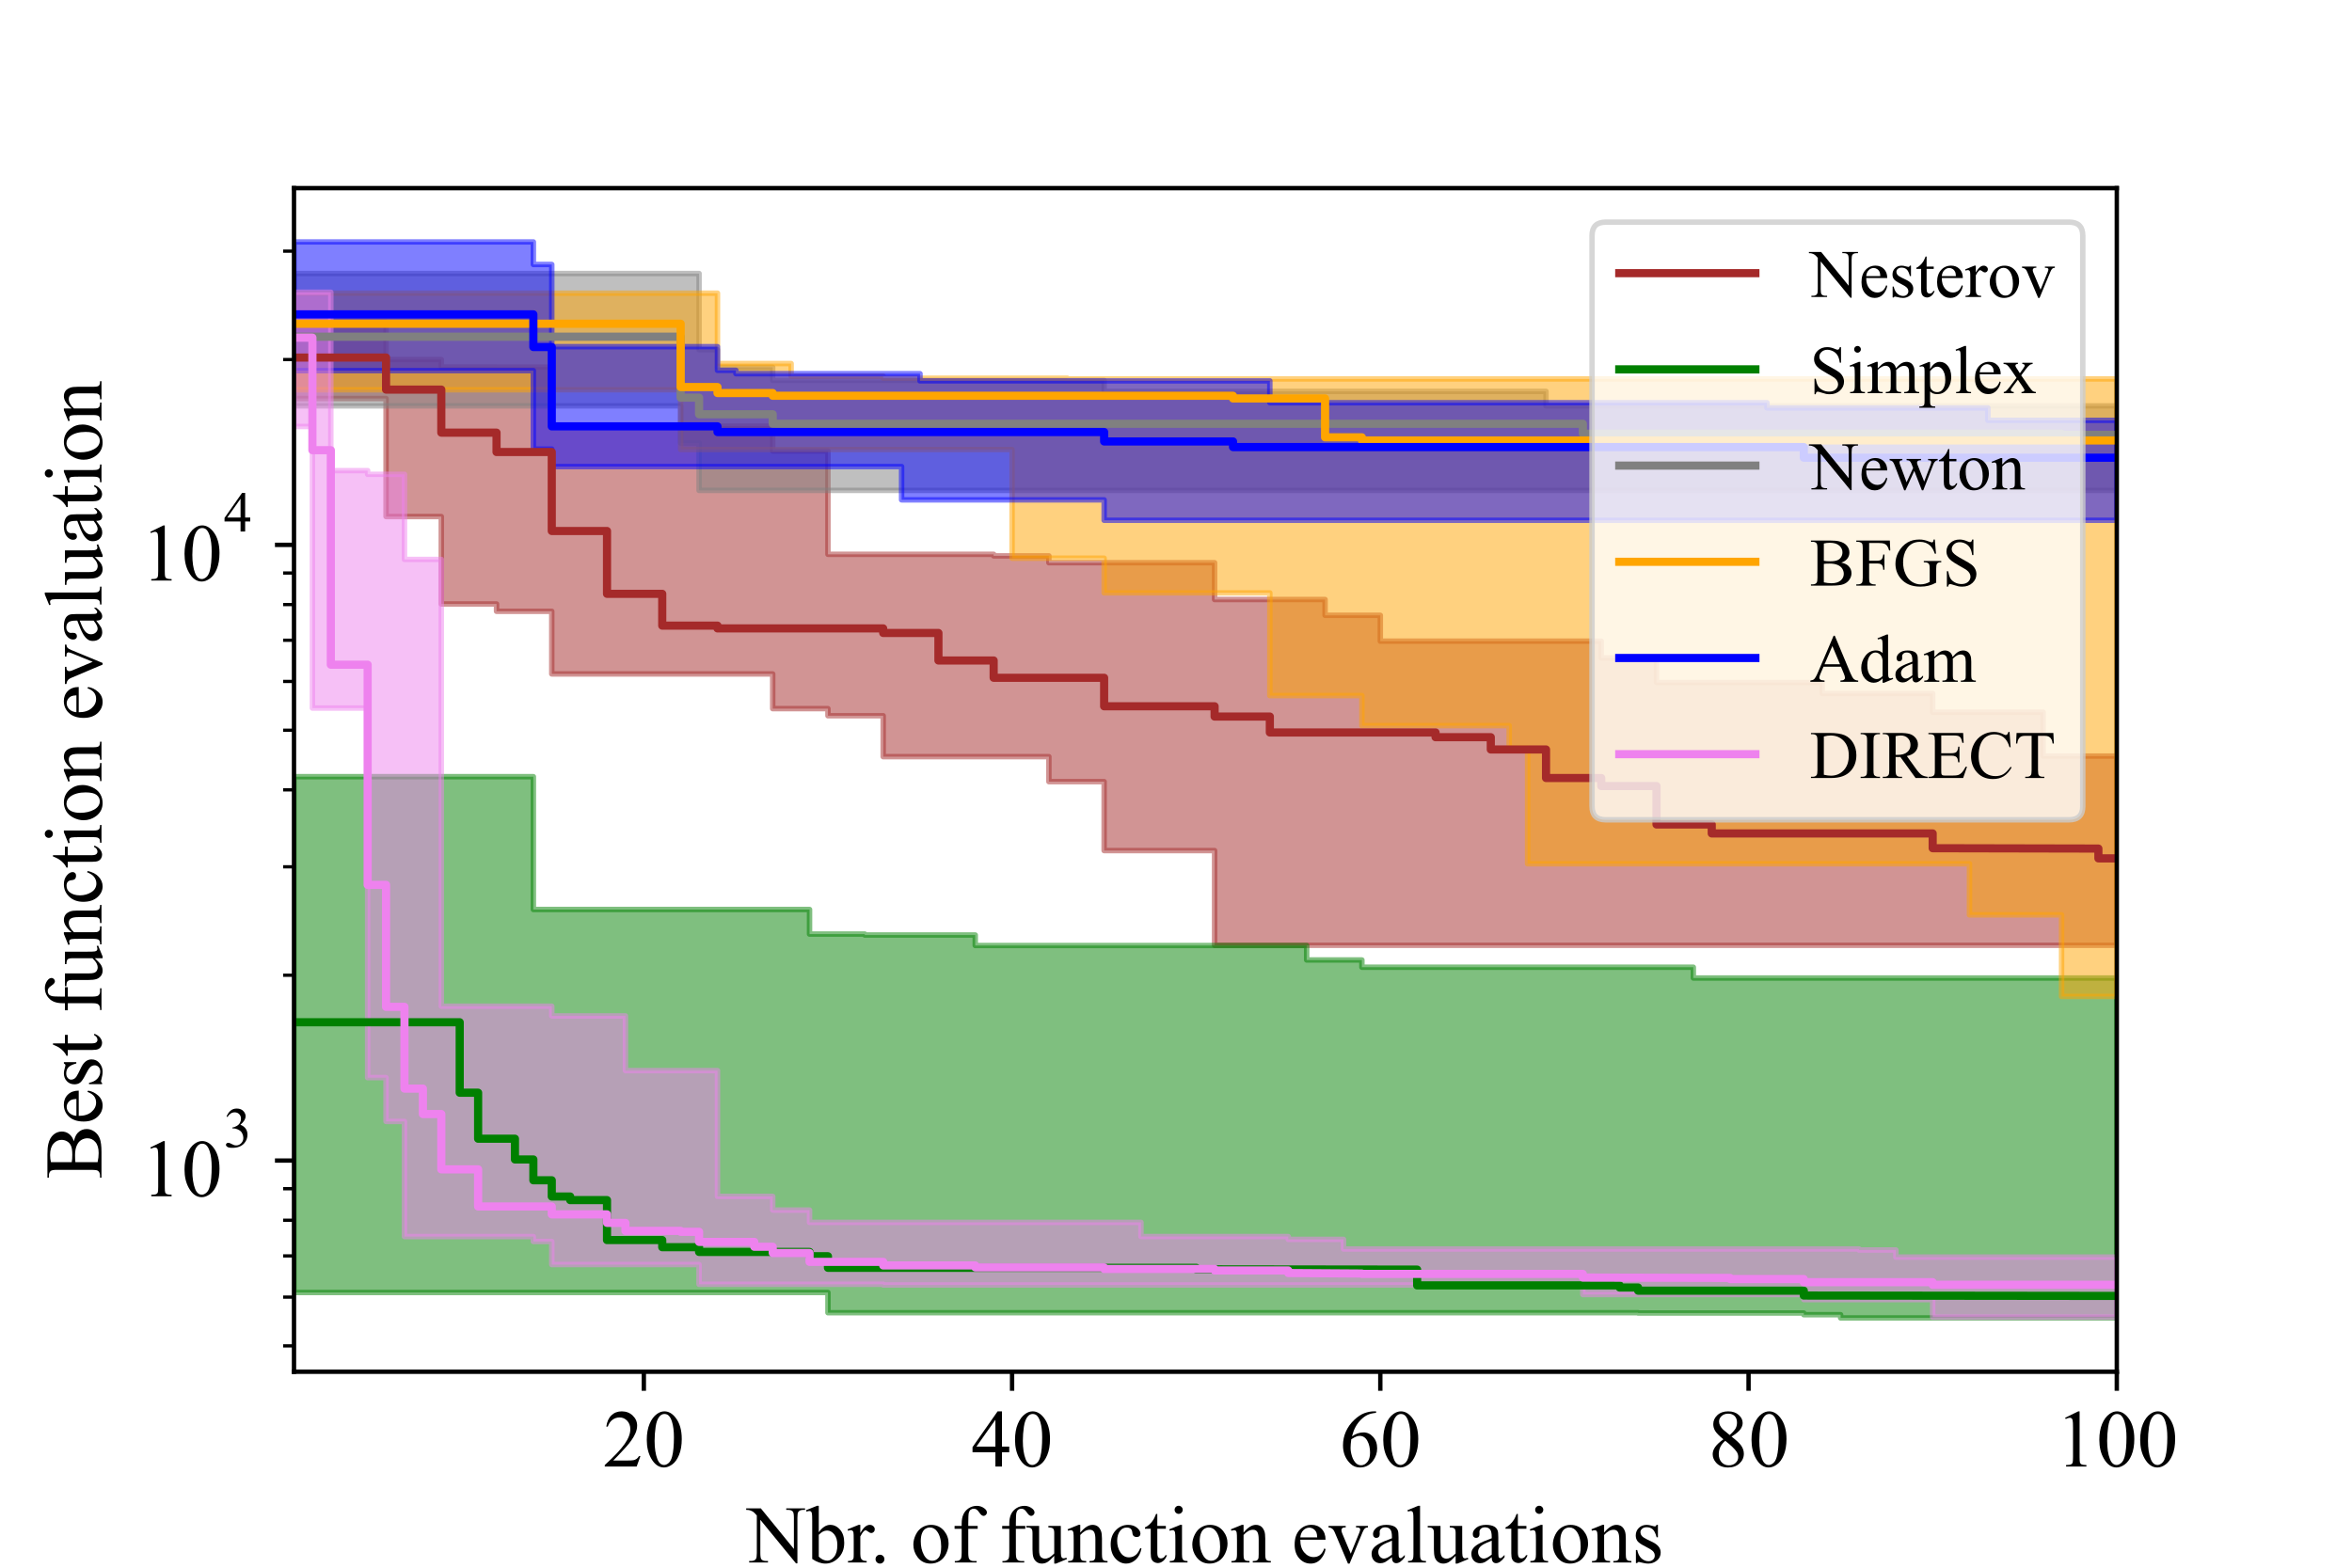<?xml version="1.0" encoding="utf-8" standalone="no"?>
<!DOCTYPE svg PUBLIC "-//W3C//DTD SVG 1.1//EN"
  "http://www.w3.org/Graphics/SVG/1.1/DTD/svg11.dtd">
<!-- Created with matplotlib (https://matplotlib.org/) -->
<svg height="288pt" version="1.1" viewBox="0 0 432 288" width="432pt" xmlns="http://www.w3.org/2000/svg" xmlns:xlink="http://www.w3.org/1999/xlink">
 <defs>
  <style type="text/css">*{stroke-linecap:butt;stroke-linejoin:round;}</style>
 </defs>
 <g id="figure_1">
  <g id="patch_1">
   <path d="M 0 288 
L 432 288 
L 432 0 
L 0 0 
z
" style="fill:#ffffff;"/>
  </g>
  <g id="axes_1">
   <g id="patch_2">
    <path d="M 54 252 
L 388.8 252 
L 388.8 34.56 
L 54 34.56 
z
" style="fill:#ffffff;"/>
   </g>
   <g id="PolyCollection_1">
    <defs>
     <path d="M 54 -228.824 
L 54 -214.785 
L 57.382 -214.785 
L 57.382 -214.785 
L 60.764 -214.785 
L 60.764 -214.785 
L 64.145 -214.785 
L 64.145 -214.785 
L 67.527 -214.785 
L 67.527 -214.785 
L 70.909 -214.785 
L 70.909 -193.104 
L 74.291 -193.104 
L 74.291 -193.104 
L 77.673 -193.104 
L 77.673 -193.104 
L 81.055 -193.104 
L 81.055 -177.044 
L 84.436 -177.044 
L 84.436 -177.044 
L 87.818 -177.044 
L 87.818 -177.044 
L 91.2 -177.044 
L 91.2 -175.7 
L 94.582 -175.7 
L 94.582 -175.7 
L 97.964 -175.7 
L 97.964 -175.7 
L 101.345 -175.7 
L 101.345 -164.191 
L 104.727 -164.191 
L 104.727 -164.191 
L 108.109 -164.191 
L 108.109 -164.191 
L 111.491 -164.191 
L 111.491 -164.191 
L 114.873 -164.191 
L 114.873 -164.191 
L 118.255 -164.191 
L 118.255 -164.191 
L 121.636 -164.191 
L 121.636 -164.191 
L 125.018 -164.191 
L 125.018 -164.191 
L 128.4 -164.191 
L 128.4 -164.191 
L 131.782 -164.191 
L 131.782 -164.191 
L 135.164 -164.191 
L 135.164 -164.191 
L 138.545 -164.191 
L 138.545 -164.191 
L 141.927 -164.191 
L 141.927 -157.814 
L 145.309 -157.814 
L 145.309 -157.814 
L 148.691 -157.814 
L 148.691 -157.814 
L 152.073 -157.814 
L 152.073 -156.51 
L 155.455 -156.51 
L 155.455 -156.51 
L 158.836 -156.51 
L 158.836 -156.51 
L 162.218 -156.51 
L 162.218 -148.99 
L 165.6 -148.99 
L 165.6 -148.99 
L 168.982 -148.99 
L 168.982 -148.99 
L 172.364 -148.99 
L 172.364 -148.99 
L 175.745 -148.99 
L 175.745 -148.99 
L 179.127 -148.99 
L 179.127 -148.99 
L 182.509 -148.99 
L 182.509 -148.99 
L 185.891 -148.99 
L 185.891 -148.99 
L 189.273 -148.99 
L 189.273 -148.99 
L 192.655 -148.99 
L 192.655 -144.406 
L 196.036 -144.406 
L 196.036 -144.406 
L 199.418 -144.406 
L 199.418 -144.406 
L 202.8 -144.406 
L 202.8 -131.74 
L 206.182 -131.74 
L 206.182 -131.74 
L 209.564 -131.74 
L 209.564 -131.74 
L 212.945 -131.74 
L 212.945 -131.74 
L 216.327 -131.74 
L 216.327 -131.74 
L 219.709 -131.74 
L 219.709 -131.74 
L 223.091 -131.74 
L 223.091 -114.337 
L 226.473 -114.337 
L 226.473 -114.337 
L 229.855 -114.337 
L 229.855 -114.337 
L 233.236 -114.337 
L 233.236 -114.337 
L 236.618 -114.337 
L 236.618 -114.337 
L 240 -114.337 
L 240 -114.337 
L 243.382 -114.337 
L 243.382 -114.337 
L 246.764 -114.337 
L 246.764 -114.337 
L 250.145 -114.337 
L 250.145 -114.337 
L 253.527 -114.337 
L 253.527 -114.337 
L 256.909 -114.337 
L 256.909 -114.337 
L 260.291 -114.337 
L 260.291 -114.337 
L 263.673 -114.337 
L 263.673 -114.337 
L 267.055 -114.337 
L 267.055 -114.337 
L 270.436 -114.337 
L 270.436 -114.337 
L 273.818 -114.337 
L 273.818 -114.337 
L 277.2 -114.337 
L 277.2 -114.337 
L 280.582 -114.337 
L 280.582 -114.337 
L 283.964 -114.337 
L 283.964 -114.337 
L 287.345 -114.337 
L 287.345 -114.337 
L 290.727 -114.337 
L 290.727 -114.337 
L 294.109 -114.337 
L 294.109 -114.337 
L 297.491 -114.337 
L 297.491 -114.337 
L 300.873 -114.337 
L 300.873 -114.337 
L 304.255 -114.337 
L 304.255 -114.337 
L 307.636 -114.337 
L 307.636 -114.337 
L 311.018 -114.337 
L 311.018 -114.337 
L 314.4 -114.337 
L 314.4 -114.337 
L 317.782 -114.337 
L 317.782 -114.337 
L 321.164 -114.337 
L 321.164 -114.337 
L 324.545 -114.337 
L 324.545 -114.337 
L 327.927 -114.337 
L 327.927 -114.337 
L 331.309 -114.337 
L 331.309 -114.337 
L 334.691 -114.337 
L 334.691 -114.337 
L 338.073 -114.337 
L 338.073 -114.337 
L 341.455 -114.337 
L 341.455 -114.337 
L 344.836 -114.337 
L 344.836 -114.337 
L 348.218 -114.337 
L 348.218 -114.337 
L 351.6 -114.337 
L 351.6 -114.337 
L 354.982 -114.337 
L 354.982 -114.337 
L 358.364 -114.337 
L 358.364 -114.337 
L 361.745 -114.337 
L 361.745 -114.337 
L 365.127 -114.337 
L 365.127 -114.337 
L 368.509 -114.337 
L 368.509 -114.337 
L 371.891 -114.337 
L 371.891 -114.337 
L 375.273 -114.337 
L 375.273 -114.337 
L 378.655 -114.337 
L 378.655 -114.337 
L 382.036 -114.337 
L 382.036 -114.337 
L 385.418 -114.337 
L 385.418 -114.337 
L 388.8 -114.337 
L 388.8 -114.337 
L 388.8 -149.103 
L 388.8 -149.103 
L 388.8 -149.103 
L 385.418 -149.103 
L 385.418 -149.103 
L 382.036 -149.103 
L 382.036 -149.103 
L 378.655 -149.103 
L 378.655 -149.103 
L 375.273 -149.103 
L 375.273 -157.161 
L 371.891 -157.161 
L 371.891 -157.161 
L 368.509 -157.161 
L 368.509 -157.161 
L 365.127 -157.161 
L 365.127 -157.161 
L 361.745 -157.161 
L 361.745 -157.161 
L 358.364 -157.161 
L 358.364 -157.161 
L 354.982 -157.161 
L 354.982 -160.607 
L 351.6 -160.607 
L 351.6 -160.607 
L 348.218 -160.607 
L 348.218 -160.607 
L 344.836 -160.607 
L 344.836 -160.607 
L 341.455 -160.607 
L 341.455 -160.607 
L 338.073 -160.607 
L 338.073 -160.607 
L 334.691 -160.607 
L 334.691 -162.617 
L 331.309 -162.617 
L 331.309 -162.617 
L 327.927 -162.617 
L 327.927 -162.617 
L 324.545 -162.617 
L 324.545 -162.617 
L 321.164 -162.617 
L 321.164 -162.617 
L 317.782 -162.617 
L 317.782 -162.617 
L 314.4 -162.617 
L 314.4 -162.617 
L 311.018 -162.617 
L 311.018 -162.617 
L 307.636 -162.617 
L 307.636 -162.617 
L 304.255 -162.617 
L 304.255 -167.138 
L 300.873 -167.138 
L 300.873 -167.138 
L 297.491 -167.138 
L 297.491 -167.138 
L 294.109 -167.138 
L 294.109 -170.211 
L 290.727 -170.211 
L 290.727 -170.211 
L 287.345 -170.211 
L 287.345 -170.211 
L 283.964 -170.211 
L 283.964 -170.211 
L 280.582 -170.211 
L 280.582 -170.211 
L 277.2 -170.211 
L 277.2 -170.211 
L 273.818 -170.211 
L 273.818 -170.211 
L 270.436 -170.211 
L 270.436 -170.211 
L 267.055 -170.211 
L 267.055 -170.211 
L 263.673 -170.211 
L 263.673 -170.211 
L 260.291 -170.211 
L 260.291 -170.211 
L 256.909 -170.211 
L 256.909 -170.211 
L 253.527 -170.211 
L 253.527 -174.96 
L 250.145 -174.96 
L 250.145 -174.96 
L 246.764 -174.96 
L 246.764 -174.96 
L 243.382 -174.96 
L 243.382 -177.861 
L 240 -177.861 
L 240 -177.861 
L 236.618 -177.861 
L 236.618 -177.861 
L 233.236 -177.861 
L 233.236 -177.861 
L 229.855 -177.861 
L 229.855 -177.861 
L 226.473 -177.861 
L 226.473 -177.861 
L 223.091 -177.861 
L 223.091 -184.621 
L 219.709 -184.621 
L 219.709 -184.621 
L 216.327 -184.621 
L 216.327 -184.621 
L 212.945 -184.621 
L 212.945 -184.621 
L 209.564 -184.621 
L 209.564 -184.621 
L 206.182 -184.621 
L 206.182 -184.621 
L 202.8 -184.621 
L 202.8 -184.621 
L 199.418 -184.621 
L 199.418 -184.621 
L 196.036 -184.621 
L 196.036 -184.621 
L 192.655 -184.621 
L 192.655 -185.882 
L 189.273 -185.882 
L 189.273 -185.882 
L 185.891 -185.882 
L 185.891 -185.882 
L 182.509 -185.882 
L 182.509 -186.167 
L 179.127 -186.167 
L 179.127 -186.167 
L 175.745 -186.167 
L 175.745 -186.167 
L 172.364 -186.167 
L 172.364 -186.167 
L 168.982 -186.167 
L 168.982 -186.167 
L 165.6 -186.167 
L 165.6 -186.167 
L 162.218 -186.167 
L 162.218 -186.167 
L 158.836 -186.167 
L 158.836 -186.167 
L 155.455 -186.167 
L 155.455 -186.167 
L 152.073 -186.167 
L 152.073 -205.151 
L 148.691 -205.151 
L 148.691 -205.151 
L 145.309 -205.151 
L 145.309 -205.151 
L 141.927 -205.151 
L 141.927 -209.717 
L 138.545 -209.717 
L 138.545 -209.717 
L 135.164 -209.717 
L 135.164 -209.717 
L 131.782 -209.717 
L 131.782 -209.717 
L 128.4 -209.717 
L 128.4 -209.717 
L 125.018 -209.717 
L 125.018 -209.717 
L 121.636 -209.717 
L 121.636 -209.717 
L 118.255 -209.717 
L 118.255 -209.717 
L 114.873 -209.717 
L 114.873 -209.717 
L 111.491 -209.717 
L 111.491 -209.717 
L 108.109 -209.717 
L 108.109 -209.717 
L 104.727 -209.717 
L 104.727 -209.717 
L 101.345 -209.717 
L 101.345 -220.557 
L 97.964 -220.557 
L 97.964 -220.557 
L 94.582 -220.557 
L 94.582 -220.557 
L 91.2 -220.557 
L 91.2 -220.575 
L 87.818 -220.575 
L 87.818 -220.575 
L 84.436 -220.575 
L 84.436 -220.575 
L 81.055 -220.575 
L 81.055 -221.957 
L 77.673 -221.957 
L 77.673 -221.957 
L 74.291 -221.957 
L 74.291 -221.957 
L 70.909 -221.957 
L 70.909 -228.824 
L 67.527 -228.824 
L 67.527 -228.824 
L 64.145 -228.824 
L 64.145 -228.824 
L 60.764 -228.824 
L 60.764 -228.824 
L 57.382 -228.824 
L 57.382 -228.824 
L 54 -228.824 
z
" id="m097375755e" style="stroke:#a52a2a;stroke-opacity:0.5;"/>
    </defs>
    <g clip-path="url(#p2fd4bdf8e0)">
     <use style="fill:#a52a2a;fill-opacity:0.5;stroke:#a52a2a;stroke-opacity:0.5;" x="0" xlink:href="#m097375755e" y="288"/>
    </g>
   </g>
   <g id="PolyCollection_2">
    <defs>
     <path d="M 54 -145.317 
L 54 -50.551 
L 57.382 -50.551 
L 57.382 -50.551 
L 60.764 -50.551 
L 60.764 -50.551 
L 64.145 -50.551 
L 64.145 -50.551 
L 67.527 -50.551 
L 67.527 -50.551 
L 70.909 -50.551 
L 70.909 -50.551 
L 74.291 -50.551 
L 74.291 -50.551 
L 77.673 -50.551 
L 77.673 -50.551 
L 81.055 -50.551 
L 81.055 -50.551 
L 84.436 -50.551 
L 84.436 -50.551 
L 87.818 -50.551 
L 87.818 -50.551 
L 91.2 -50.551 
L 91.2 -50.551 
L 94.582 -50.551 
L 94.582 -50.551 
L 97.964 -50.551 
L 97.964 -50.551 
L 101.345 -50.551 
L 101.345 -50.551 
L 104.727 -50.551 
L 104.727 -50.551 
L 108.109 -50.551 
L 108.109 -50.551 
L 111.491 -50.551 
L 111.491 -50.551 
L 114.873 -50.551 
L 114.873 -50.551 
L 118.255 -50.551 
L 118.255 -50.551 
L 121.636 -50.551 
L 121.636 -50.551 
L 125.018 -50.551 
L 125.018 -50.551 
L 128.4 -50.551 
L 128.4 -50.551 
L 131.782 -50.551 
L 131.782 -50.551 
L 135.164 -50.551 
L 135.164 -50.551 
L 138.545 -50.551 
L 138.545 -50.551 
L 141.927 -50.551 
L 141.927 -50.551 
L 145.309 -50.551 
L 145.309 -50.551 
L 148.691 -50.551 
L 148.691 -50.551 
L 152.073 -50.551 
L 152.073 -46.841 
L 155.455 -46.841 
L 155.455 -46.841 
L 158.836 -46.841 
L 158.836 -46.841 
L 162.218 -46.841 
L 162.218 -46.841 
L 165.6 -46.841 
L 165.6 -46.841 
L 168.982 -46.841 
L 168.982 -46.841 
L 172.364 -46.841 
L 172.364 -46.841 
L 175.745 -46.841 
L 175.745 -46.841 
L 179.127 -46.841 
L 179.127 -46.841 
L 182.509 -46.841 
L 182.509 -46.841 
L 185.891 -46.841 
L 185.891 -46.841 
L 189.273 -46.841 
L 189.273 -46.841 
L 192.655 -46.841 
L 192.655 -46.841 
L 196.036 -46.841 
L 196.036 -46.841 
L 199.418 -46.841 
L 199.418 -46.841 
L 202.8 -46.841 
L 202.8 -46.841 
L 206.182 -46.841 
L 206.182 -46.841 
L 209.564 -46.841 
L 209.564 -46.841 
L 212.945 -46.841 
L 212.945 -46.841 
L 216.327 -46.841 
L 216.327 -46.841 
L 219.709 -46.841 
L 219.709 -46.841 
L 223.091 -46.841 
L 223.091 -46.841 
L 226.473 -46.841 
L 226.473 -46.841 
L 229.855 -46.841 
L 229.855 -46.841 
L 233.236 -46.841 
L 233.236 -46.841 
L 236.618 -46.841 
L 236.618 -46.841 
L 240 -46.841 
L 240 -46.841 
L 243.382 -46.841 
L 243.382 -46.841 
L 246.764 -46.841 
L 246.764 -46.841 
L 250.145 -46.841 
L 250.145 -46.841 
L 253.527 -46.841 
L 253.527 -46.841 
L 256.909 -46.841 
L 256.909 -46.841 
L 260.291 -46.841 
L 260.291 -46.841 
L 263.673 -46.841 
L 263.673 -46.841 
L 267.055 -46.841 
L 267.055 -46.841 
L 270.436 -46.841 
L 270.436 -46.841 
L 273.818 -46.841 
L 273.818 -46.841 
L 277.2 -46.841 
L 277.2 -46.841 
L 280.582 -46.841 
L 280.582 -46.841 
L 283.964 -46.841 
L 283.964 -46.841 
L 287.345 -46.841 
L 287.345 -46.841 
L 290.727 -46.841 
L 290.727 -46.841 
L 294.109 -46.841 
L 294.109 -46.841 
L 297.491 -46.841 
L 297.491 -46.841 
L 300.873 -46.841 
L 300.873 -46.784 
L 304.255 -46.784 
L 304.255 -46.784 
L 307.636 -46.784 
L 307.636 -46.784 
L 311.018 -46.784 
L 311.018 -46.784 
L 314.4 -46.784 
L 314.4 -46.784 
L 317.782 -46.784 
L 317.782 -46.784 
L 321.164 -46.784 
L 321.164 -46.784 
L 324.545 -46.784 
L 324.545 -46.784 
L 327.927 -46.784 
L 327.927 -46.784 
L 331.309 -46.784 
L 331.309 -46.477 
L 334.691 -46.477 
L 334.691 -46.477 
L 338.073 -46.477 
L 338.073 -45.884 
L 341.455 -45.884 
L 341.455 -45.884 
L 344.836 -45.884 
L 344.836 -45.884 
L 348.218 -45.884 
L 348.218 -45.884 
L 351.6 -45.884 
L 351.6 -45.884 
L 354.982 -45.884 
L 354.982 -45.884 
L 358.364 -45.884 
L 358.364 -45.884 
L 361.745 -45.884 
L 361.745 -45.884 
L 365.127 -45.884 
L 365.127 -45.884 
L 368.509 -45.884 
L 368.509 -45.884 
L 371.891 -45.884 
L 371.891 -45.884 
L 375.273 -45.884 
L 375.273 -45.884 
L 378.655 -45.884 
L 378.655 -45.884 
L 382.036 -45.884 
L 382.036 -45.884 
L 385.418 -45.884 
L 385.418 -45.884 
L 388.8 -45.884 
L 388.8 -45.884 
L 388.8 -108.332 
L 388.8 -108.332 
L 388.8 -108.332 
L 385.418 -108.332 
L 385.418 -108.332 
L 382.036 -108.332 
L 382.036 -108.332 
L 378.655 -108.332 
L 378.655 -108.332 
L 375.273 -108.332 
L 375.273 -108.332 
L 371.891 -108.332 
L 371.891 -108.332 
L 368.509 -108.332 
L 368.509 -108.332 
L 365.127 -108.332 
L 365.127 -108.332 
L 361.745 -108.332 
L 361.745 -108.332 
L 358.364 -108.332 
L 358.364 -108.332 
L 354.982 -108.332 
L 354.982 -108.332 
L 351.6 -108.332 
L 351.6 -108.332 
L 348.218 -108.332 
L 348.218 -108.332 
L 344.836 -108.332 
L 344.836 -108.332 
L 341.455 -108.332 
L 341.455 -108.332 
L 338.073 -108.332 
L 338.073 -108.332 
L 334.691 -108.332 
L 334.691 -108.332 
L 331.309 -108.332 
L 331.309 -108.332 
L 327.927 -108.332 
L 327.927 -108.332 
L 324.545 -108.332 
L 324.545 -108.332 
L 321.164 -108.332 
L 321.164 -108.332 
L 317.782 -108.332 
L 317.782 -108.332 
L 314.4 -108.332 
L 314.4 -108.332 
L 311.018 -108.332 
L 311.018 -110.311 
L 307.636 -110.311 
L 307.636 -110.311 
L 304.255 -110.311 
L 304.255 -110.311 
L 300.873 -110.311 
L 300.873 -110.311 
L 297.491 -110.311 
L 297.491 -110.311 
L 294.109 -110.311 
L 294.109 -110.311 
L 290.727 -110.311 
L 290.727 -110.311 
L 287.345 -110.311 
L 287.345 -110.311 
L 283.964 -110.311 
L 283.964 -110.311 
L 280.582 -110.311 
L 280.582 -110.311 
L 277.2 -110.311 
L 277.2 -110.311 
L 273.818 -110.311 
L 273.818 -110.311 
L 270.436 -110.311 
L 270.436 -110.311 
L 267.055 -110.311 
L 267.055 -110.311 
L 263.673 -110.311 
L 263.673 -110.311 
L 260.291 -110.311 
L 260.291 -110.311 
L 256.909 -110.311 
L 256.909 -110.311 
L 253.527 -110.311 
L 253.527 -110.311 
L 250.145 -110.311 
L 250.145 -111.642 
L 246.764 -111.642 
L 246.764 -111.642 
L 243.382 -111.642 
L 243.382 -111.642 
L 240 -111.642 
L 240 -114.301 
L 236.618 -114.301 
L 236.618 -114.301 
L 233.236 -114.301 
L 233.236 -114.301 
L 229.855 -114.301 
L 229.855 -114.301 
L 226.473 -114.301 
L 226.473 -114.301 
L 223.091 -114.301 
L 223.091 -114.301 
L 219.709 -114.301 
L 219.709 -114.301 
L 216.327 -114.301 
L 216.327 -114.301 
L 212.945 -114.301 
L 212.945 -114.301 
L 209.564 -114.301 
L 209.564 -114.301 
L 206.182 -114.301 
L 206.182 -114.301 
L 202.8 -114.301 
L 202.8 -114.301 
L 199.418 -114.301 
L 199.418 -114.301 
L 196.036 -114.301 
L 196.036 -114.301 
L 192.655 -114.301 
L 192.655 -114.301 
L 189.273 -114.301 
L 189.273 -114.301 
L 185.891 -114.301 
L 185.891 -114.301 
L 182.509 -114.301 
L 182.509 -114.301 
L 179.127 -114.301 
L 179.127 -116.23 
L 175.745 -116.23 
L 175.745 -116.23 
L 172.364 -116.23 
L 172.364 -116.23 
L 168.982 -116.23 
L 168.982 -116.23 
L 165.6 -116.23 
L 165.6 -116.23 
L 162.218 -116.23 
L 162.218 -116.23 
L 158.836 -116.23 
L 158.836 -116.402 
L 155.455 -116.402 
L 155.455 -116.402 
L 152.073 -116.402 
L 152.073 -116.402 
L 148.691 -116.402 
L 148.691 -120.917 
L 145.309 -120.917 
L 145.309 -120.917 
L 141.927 -120.917 
L 141.927 -120.917 
L 138.545 -120.917 
L 138.545 -120.917 
L 135.164 -120.917 
L 135.164 -120.917 
L 131.782 -120.917 
L 131.782 -120.917 
L 128.4 -120.917 
L 128.4 -120.917 
L 125.018 -120.917 
L 125.018 -120.917 
L 121.636 -120.917 
L 121.636 -120.917 
L 118.255 -120.917 
L 118.255 -120.917 
L 114.873 -120.917 
L 114.873 -120.917 
L 111.491 -120.917 
L 111.491 -120.917 
L 108.109 -120.917 
L 108.109 -120.917 
L 104.727 -120.917 
L 104.727 -120.917 
L 101.345 -120.917 
L 101.345 -120.917 
L 97.964 -120.917 
L 97.964 -145.317 
L 94.582 -145.317 
L 94.582 -145.317 
L 91.2 -145.317 
L 91.2 -145.317 
L 87.818 -145.317 
L 87.818 -145.317 
L 84.436 -145.317 
L 84.436 -145.317 
L 81.055 -145.317 
L 81.055 -145.317 
L 77.673 -145.317 
L 77.673 -145.317 
L 74.291 -145.317 
L 74.291 -145.317 
L 70.909 -145.317 
L 70.909 -145.317 
L 67.527 -145.317 
L 67.527 -145.317 
L 64.145 -145.317 
L 64.145 -145.317 
L 60.764 -145.317 
L 60.764 -145.317 
L 57.382 -145.317 
L 57.382 -145.317 
L 54 -145.317 
z
" id="m3e3e6d19d9" style="stroke:#008000;stroke-opacity:0.5;"/>
    </defs>
    <g clip-path="url(#p2fd4bdf8e0)">
     <use style="fill:#008000;fill-opacity:0.5;stroke:#008000;stroke-opacity:0.5;" x="0" xlink:href="#m3e3e6d19d9" y="288"/>
    </g>
   </g>
   <g id="PolyCollection_3">
    <defs>
     <path d="M 54 -237.755 
L 54 -213.436 
L 57.382 -213.436 
L 57.382 -213.436 
L 60.764 -213.436 
L 60.764 -213.436 
L 64.145 -213.436 
L 64.145 -213.436 
L 67.527 -213.436 
L 67.527 -213.436 
L 70.909 -213.436 
L 70.909 -213.436 
L 74.291 -213.436 
L 74.291 -213.436 
L 77.673 -213.436 
L 77.673 -213.436 
L 81.055 -213.436 
L 81.055 -213.436 
L 84.436 -213.436 
L 84.436 -213.436 
L 87.818 -213.436 
L 87.818 -213.436 
L 91.2 -213.436 
L 91.2 -213.436 
L 94.582 -213.436 
L 94.582 -213.436 
L 97.964 -213.436 
L 97.964 -213.436 
L 101.345 -213.436 
L 101.345 -213.436 
L 104.727 -213.436 
L 104.727 -213.436 
L 108.109 -213.436 
L 108.109 -213.436 
L 111.491 -213.436 
L 111.491 -213.436 
L 114.873 -213.436 
L 114.873 -213.436 
L 118.255 -213.436 
L 118.255 -213.436 
L 121.636 -213.436 
L 121.636 -213.436 
L 125.018 -213.436 
L 125.018 -206.616 
L 128.4 -206.616 
L 128.4 -197.907 
L 131.782 -197.907 
L 131.782 -197.907 
L 135.164 -197.907 
L 135.164 -197.907 
L 138.545 -197.907 
L 138.545 -197.907 
L 141.927 -197.907 
L 141.927 -197.907 
L 145.309 -197.907 
L 145.309 -197.907 
L 148.691 -197.907 
L 148.691 -197.907 
L 152.073 -197.907 
L 152.073 -197.907 
L 155.455 -197.907 
L 155.455 -197.907 
L 158.836 -197.907 
L 158.836 -197.907 
L 162.218 -197.907 
L 162.218 -197.907 
L 165.6 -197.907 
L 165.6 -197.907 
L 168.982 -197.907 
L 168.982 -197.907 
L 172.364 -197.907 
L 172.364 -197.907 
L 175.745 -197.907 
L 175.745 -197.907 
L 179.127 -197.907 
L 179.127 -197.907 
L 182.509 -197.907 
L 182.509 -197.907 
L 185.891 -197.907 
L 185.891 -197.907 
L 189.273 -197.907 
L 189.273 -197.907 
L 192.655 -197.907 
L 192.655 -197.907 
L 196.036 -197.907 
L 196.036 -197.907 
L 199.418 -197.907 
L 199.418 -197.907 
L 202.8 -197.907 
L 202.8 -197.907 
L 206.182 -197.907 
L 206.182 -197.907 
L 209.564 -197.907 
L 209.564 -197.907 
L 212.945 -197.907 
L 212.945 -197.907 
L 216.327 -197.907 
L 216.327 -197.907 
L 219.709 -197.907 
L 219.709 -197.907 
L 223.091 -197.907 
L 223.091 -197.907 
L 226.473 -197.907 
L 226.473 -197.907 
L 229.855 -197.907 
L 229.855 -197.907 
L 233.236 -197.907 
L 233.236 -197.907 
L 236.618 -197.907 
L 236.618 -197.907 
L 240 -197.907 
L 240 -197.907 
L 243.382 -197.907 
L 243.382 -197.907 
L 246.764 -197.907 
L 246.764 -197.907 
L 250.145 -197.907 
L 250.145 -197.907 
L 253.527 -197.907 
L 253.527 -197.907 
L 256.909 -197.907 
L 256.909 -197.907 
L 260.291 -197.907 
L 260.291 -197.907 
L 263.673 -197.907 
L 263.673 -197.907 
L 267.055 -197.907 
L 267.055 -197.907 
L 270.436 -197.907 
L 270.436 -197.907 
L 273.818 -197.907 
L 273.818 -197.907 
L 277.2 -197.907 
L 277.2 -197.907 
L 280.582 -197.907 
L 280.582 -197.907 
L 283.964 -197.907 
L 283.964 -197.907 
L 287.345 -197.907 
L 287.345 -197.907 
L 290.727 -197.907 
L 290.727 -197.907 
L 294.109 -197.907 
L 294.109 -197.907 
L 297.491 -197.907 
L 297.491 -197.907 
L 300.873 -197.907 
L 300.873 -197.907 
L 304.255 -197.907 
L 304.255 -197.907 
L 307.636 -197.907 
L 307.636 -197.907 
L 311.018 -197.907 
L 311.018 -197.907 
L 314.4 -197.907 
L 314.4 -197.907 
L 317.782 -197.907 
L 317.782 -197.907 
L 321.164 -197.907 
L 321.164 -197.907 
L 324.545 -197.907 
L 324.545 -197.907 
L 327.927 -197.907 
L 327.927 -197.907 
L 331.309 -197.907 
L 331.309 -197.907 
L 334.691 -197.907 
L 334.691 -197.907 
L 338.073 -197.907 
L 338.073 -197.907 
L 341.455 -197.907 
L 341.455 -197.907 
L 344.836 -197.907 
L 344.836 -197.907 
L 348.218 -197.907 
L 348.218 -197.907 
L 351.6 -197.907 
L 351.6 -197.907 
L 354.982 -197.907 
L 354.982 -197.907 
L 358.364 -197.907 
L 358.364 -197.907 
L 361.745 -197.907 
L 361.745 -197.907 
L 365.127 -197.907 
L 365.127 -197.907 
L 368.509 -197.907 
L 368.509 -197.907 
L 371.891 -197.907 
L 371.891 -197.907 
L 375.273 -197.907 
L 375.273 -197.907 
L 378.655 -197.907 
L 378.655 -197.907 
L 382.036 -197.907 
L 382.036 -197.907 
L 385.418 -197.907 
L 385.418 -197.907 
L 388.8 -197.907 
L 388.8 -197.907 
L 388.8 -213.432 
L 388.8 -213.432 
L 388.8 -213.432 
L 385.418 -213.432 
L 385.418 -213.432 
L 382.036 -213.432 
L 382.036 -213.432 
L 378.655 -213.432 
L 378.655 -213.432 
L 375.273 -213.432 
L 375.273 -213.432 
L 371.891 -213.432 
L 371.891 -213.432 
L 368.509 -213.432 
L 368.509 -213.432 
L 365.127 -213.432 
L 365.127 -213.432 
L 361.745 -213.432 
L 361.745 -213.432 
L 358.364 -213.432 
L 358.364 -213.432 
L 354.982 -213.432 
L 354.982 -213.432 
L 351.6 -213.432 
L 351.6 -213.432 
L 348.218 -213.432 
L 348.218 -213.432 
L 344.836 -213.432 
L 344.836 -213.432 
L 341.455 -213.432 
L 341.455 -213.432 
L 338.073 -213.432 
L 338.073 -213.432 
L 334.691 -213.432 
L 334.691 -213.432 
L 331.309 -213.432 
L 331.309 -213.432 
L 327.927 -213.432 
L 327.927 -213.432 
L 324.545 -213.432 
L 324.545 -213.432 
L 321.164 -213.432 
L 321.164 -213.432 
L 317.782 -213.432 
L 317.782 -213.432 
L 314.4 -213.432 
L 314.4 -213.432 
L 311.018 -213.432 
L 311.018 -213.432 
L 307.636 -213.432 
L 307.636 -213.432 
L 304.255 -213.432 
L 304.255 -213.432 
L 300.873 -213.432 
L 300.873 -213.432 
L 297.491 -213.432 
L 297.491 -213.432 
L 294.109 -213.432 
L 294.109 -213.432 
L 290.727 -213.432 
L 290.727 -213.432 
L 287.345 -213.432 
L 287.345 -213.432 
L 283.964 -213.432 
L 283.964 -216.095 
L 280.582 -216.095 
L 280.582 -216.095 
L 277.2 -216.095 
L 277.2 -216.095 
L 273.818 -216.095 
L 273.818 -216.095 
L 270.436 -216.095 
L 270.436 -216.095 
L 267.055 -216.095 
L 267.055 -216.095 
L 263.673 -216.095 
L 263.673 -216.095 
L 260.291 -216.095 
L 260.291 -216.095 
L 256.909 -216.095 
L 256.909 -216.095 
L 253.527 -216.095 
L 253.527 -216.095 
L 250.145 -216.095 
L 250.145 -216.095 
L 246.764 -216.095 
L 246.764 -216.095 
L 243.382 -216.095 
L 243.382 -216.095 
L 240 -216.095 
L 240 -216.095 
L 236.618 -216.095 
L 236.618 -216.095 
L 233.236 -216.095 
L 233.236 -216.095 
L 229.855 -216.095 
L 229.855 -216.095 
L 226.473 -216.095 
L 226.473 -216.095 
L 223.091 -216.095 
L 223.091 -216.095 
L 219.709 -216.095 
L 219.709 -216.095 
L 216.327 -216.095 
L 216.327 -216.095 
L 212.945 -216.095 
L 212.945 -216.095 
L 209.564 -216.095 
L 209.564 -216.095 
L 206.182 -216.095 
L 206.182 -216.095 
L 202.8 -216.095 
L 202.8 -218.113 
L 199.418 -218.113 
L 199.418 -218.113 
L 196.036 -218.113 
L 196.036 -218.113 
L 192.655 -218.113 
L 192.655 -218.113 
L 189.273 -218.113 
L 189.273 -218.113 
L 185.891 -218.113 
L 185.891 -218.113 
L 182.509 -218.113 
L 182.509 -218.113 
L 179.127 -218.113 
L 179.127 -218.113 
L 175.745 -218.113 
L 175.745 -218.113 
L 172.364 -218.113 
L 172.364 -218.113 
L 168.982 -218.113 
L 168.982 -218.113 
L 165.6 -218.113 
L 165.6 -218.113 
L 162.218 -218.113 
L 162.218 -218.113 
L 158.836 -218.113 
L 158.836 -218.113 
L 155.455 -218.113 
L 155.455 -218.113 
L 152.073 -218.113 
L 152.073 -218.113 
L 148.691 -218.113 
L 148.691 -218.113 
L 145.309 -218.113 
L 145.309 -218.113 
L 141.927 -218.113 
L 141.927 -220.522 
L 138.545 -220.522 
L 138.545 -220.522 
L 135.164 -220.522 
L 135.164 -220.522 
L 131.782 -220.522 
L 131.782 -223.751 
L 128.4 -223.751 
L 128.4 -237.755 
L 125.018 -237.755 
L 125.018 -237.755 
L 121.636 -237.755 
L 121.636 -237.755 
L 118.255 -237.755 
L 118.255 -237.755 
L 114.873 -237.755 
L 114.873 -237.755 
L 111.491 -237.755 
L 111.491 -237.755 
L 108.109 -237.755 
L 108.109 -237.755 
L 104.727 -237.755 
L 104.727 -237.755 
L 101.345 -237.755 
L 101.345 -237.755 
L 97.964 -237.755 
L 97.964 -237.755 
L 94.582 -237.755 
L 94.582 -237.755 
L 91.2 -237.755 
L 91.2 -237.755 
L 87.818 -237.755 
L 87.818 -237.755 
L 84.436 -237.755 
L 84.436 -237.755 
L 81.055 -237.755 
L 81.055 -237.755 
L 77.673 -237.755 
L 77.673 -237.755 
L 74.291 -237.755 
L 74.291 -237.755 
L 70.909 -237.755 
L 70.909 -237.755 
L 67.527 -237.755 
L 67.527 -237.755 
L 64.145 -237.755 
L 64.145 -237.755 
L 60.764 -237.755 
L 60.764 -237.755 
L 57.382 -237.755 
L 57.382 -237.755 
L 54 -237.755 
z
" id="m09342b7811" style="stroke:#808080;stroke-opacity:0.5;"/>
    </defs>
    <g clip-path="url(#p2fd4bdf8e0)">
     <use style="fill:#808080;fill-opacity:0.5;stroke:#808080;stroke-opacity:0.5;" x="0" xlink:href="#m09342b7811" y="288"/>
    </g>
   </g>
   <g id="PolyCollection_4">
    <defs>
     <path d="M 54 -234.142 
L 54 -216.4 
L 57.382 -216.4 
L 57.382 -216.4 
L 60.764 -216.4 
L 60.764 -216.4 
L 64.145 -216.4 
L 64.145 -216.4 
L 67.527 -216.4 
L 67.527 -216.4 
L 70.909 -216.4 
L 70.909 -216.4 
L 74.291 -216.4 
L 74.291 -216.4 
L 77.673 -216.4 
L 77.673 -216.4 
L 81.055 -216.4 
L 81.055 -216.4 
L 84.436 -216.4 
L 84.436 -216.4 
L 87.818 -216.4 
L 87.818 -216.4 
L 91.2 -216.4 
L 91.2 -216.4 
L 94.582 -216.4 
L 94.582 -216.4 
L 97.964 -216.4 
L 97.964 -216.4 
L 101.345 -216.4 
L 101.345 -216.4 
L 104.727 -216.4 
L 104.727 -216.4 
L 108.109 -216.4 
L 108.109 -216.4 
L 111.491 -216.4 
L 111.491 -216.4 
L 114.873 -216.4 
L 114.873 -216.4 
L 118.255 -216.4 
L 118.255 -216.4 
L 121.636 -216.4 
L 121.636 -216.4 
L 125.018 -216.4 
L 125.018 -205.425 
L 128.4 -205.425 
L 128.4 -205.425 
L 131.782 -205.425 
L 131.782 -205.425 
L 135.164 -205.425 
L 135.164 -205.425 
L 138.545 -205.425 
L 138.545 -205.425 
L 141.927 -205.425 
L 141.927 -205.425 
L 145.309 -205.425 
L 145.309 -205.425 
L 148.691 -205.425 
L 148.691 -205.425 
L 152.073 -205.425 
L 152.073 -205.425 
L 155.455 -205.425 
L 155.455 -205.425 
L 158.836 -205.425 
L 158.836 -205.425 
L 162.218 -205.425 
L 162.218 -205.425 
L 165.6 -205.425 
L 165.6 -205.425 
L 168.982 -205.425 
L 168.982 -205.425 
L 172.364 -205.425 
L 172.364 -205.425 
L 175.745 -205.425 
L 175.745 -205.425 
L 179.127 -205.425 
L 179.127 -205.425 
L 182.509 -205.425 
L 182.509 -205.425 
L 185.891 -205.425 
L 185.891 -185.455 
L 189.273 -185.455 
L 189.273 -185.455 
L 192.655 -185.455 
L 192.655 -185.455 
L 196.036 -185.455 
L 196.036 -185.455 
L 199.418 -185.455 
L 199.418 -185.455 
L 202.8 -185.455 
L 202.8 -179.079 
L 206.182 -179.079 
L 206.182 -179.079 
L 209.564 -179.079 
L 209.564 -179.079 
L 212.945 -179.079 
L 212.945 -179.079 
L 216.327 -179.079 
L 216.327 -179.079 
L 219.709 -179.079 
L 219.709 -179.079 
L 223.091 -179.079 
L 223.091 -179.079 
L 226.473 -179.079 
L 226.473 -179.079 
L 229.855 -179.079 
L 229.855 -179.079 
L 233.236 -179.079 
L 233.236 -160.214 
L 236.618 -160.214 
L 236.618 -160.214 
L 240 -160.214 
L 240 -160.214 
L 243.382 -160.214 
L 243.382 -160.214 
L 246.764 -160.214 
L 246.764 -160.214 
L 250.145 -160.214 
L 250.145 -154.692 
L 253.527 -154.692 
L 253.527 -154.692 
L 256.909 -154.692 
L 256.909 -154.692 
L 260.291 -154.692 
L 260.291 -154.692 
L 263.673 -154.692 
L 263.673 -154.692 
L 267.055 -154.692 
L 267.055 -154.692 
L 270.436 -154.692 
L 270.436 -154.692 
L 273.818 -154.692 
L 273.818 -154.692 
L 277.2 -154.692 
L 277.2 -150.534 
L 280.582 -150.534 
L 280.582 -129.32 
L 283.964 -129.32 
L 283.964 -129.32 
L 287.345 -129.32 
L 287.345 -129.32 
L 290.727 -129.32 
L 290.727 -129.32 
L 294.109 -129.32 
L 294.109 -129.32 
L 297.491 -129.32 
L 297.491 -129.32 
L 300.873 -129.32 
L 300.873 -129.32 
L 304.255 -129.32 
L 304.255 -129.32 
L 307.636 -129.32 
L 307.636 -129.32 
L 311.018 -129.32 
L 311.018 -129.32 
L 314.4 -129.32 
L 314.4 -129.32 
L 317.782 -129.32 
L 317.782 -129.32 
L 321.164 -129.32 
L 321.164 -129.32 
L 324.545 -129.32 
L 324.545 -129.32 
L 327.927 -129.32 
L 327.927 -129.32 
L 331.309 -129.32 
L 331.309 -129.32 
L 334.691 -129.32 
L 334.691 -129.32 
L 338.073 -129.32 
L 338.073 -129.32 
L 341.455 -129.32 
L 341.455 -129.32 
L 344.836 -129.32 
L 344.836 -129.32 
L 348.218 -129.32 
L 348.218 -129.32 
L 351.6 -129.32 
L 351.6 -129.32 
L 354.982 -129.32 
L 354.982 -129.32 
L 358.364 -129.32 
L 358.364 -129.32 
L 361.745 -129.32 
L 361.745 -119.928 
L 365.127 -119.928 
L 365.127 -119.928 
L 368.509 -119.928 
L 368.509 -119.928 
L 371.891 -119.928 
L 371.891 -119.928 
L 375.273 -119.928 
L 375.273 -119.928 
L 378.655 -119.928 
L 378.655 -104.938 
L 382.036 -104.938 
L 382.036 -104.938 
L 385.418 -104.938 
L 385.418 -104.938 
L 388.8 -104.938 
L 388.8 -104.938 
L 388.8 -218.388 
L 388.8 -218.388 
L 388.8 -218.388 
L 385.418 -218.388 
L 385.418 -218.388 
L 382.036 -218.388 
L 382.036 -218.388 
L 378.655 -218.388 
L 378.655 -218.388 
L 375.273 -218.388 
L 375.273 -218.388 
L 371.891 -218.388 
L 371.891 -218.388 
L 368.509 -218.388 
L 368.509 -218.388 
L 365.127 -218.388 
L 365.127 -218.388 
L 361.745 -218.388 
L 361.745 -218.388 
L 358.364 -218.388 
L 358.364 -218.388 
L 354.982 -218.388 
L 354.982 -218.388 
L 351.6 -218.388 
L 351.6 -218.388 
L 348.218 -218.388 
L 348.218 -218.388 
L 344.836 -218.388 
L 344.836 -218.388 
L 341.455 -218.388 
L 341.455 -218.388 
L 338.073 -218.388 
L 338.073 -218.388 
L 334.691 -218.388 
L 334.691 -218.388 
L 331.309 -218.388 
L 331.309 -218.388 
L 327.927 -218.388 
L 327.927 -218.388 
L 324.545 -218.388 
L 324.545 -218.388 
L 321.164 -218.388 
L 321.164 -218.388 
L 317.782 -218.388 
L 317.782 -218.388 
L 314.4 -218.388 
L 314.4 -218.388 
L 311.018 -218.388 
L 311.018 -218.388 
L 307.636 -218.388 
L 307.636 -218.388 
L 304.255 -218.388 
L 304.255 -218.388 
L 300.873 -218.388 
L 300.873 -218.388 
L 297.491 -218.388 
L 297.491 -218.388 
L 294.109 -218.388 
L 294.109 -218.388 
L 290.727 -218.388 
L 290.727 -218.388 
L 287.345 -218.388 
L 287.345 -218.388 
L 283.964 -218.388 
L 283.964 -218.388 
L 280.582 -218.388 
L 280.582 -218.388 
L 277.2 -218.388 
L 277.2 -218.388 
L 273.818 -218.388 
L 273.818 -218.388 
L 270.436 -218.388 
L 270.436 -218.388 
L 267.055 -218.388 
L 267.055 -218.388 
L 263.673 -218.388 
L 263.673 -218.388 
L 260.291 -218.388 
L 260.291 -218.388 
L 256.909 -218.388 
L 256.909 -218.388 
L 253.527 -218.388 
L 253.527 -218.388 
L 250.145 -218.388 
L 250.145 -218.388 
L 246.764 -218.388 
L 246.764 -218.388 
L 243.382 -218.388 
L 243.382 -218.388 
L 240 -218.388 
L 240 -218.388 
L 236.618 -218.388 
L 236.618 -218.388 
L 233.236 -218.388 
L 233.236 -218.388 
L 229.855 -218.388 
L 229.855 -218.388 
L 226.473 -218.388 
L 226.473 -218.388 
L 223.091 -218.388 
L 223.091 -218.388 
L 219.709 -218.388 
L 219.709 -218.388 
L 216.327 -218.388 
L 216.327 -218.388 
L 212.945 -218.388 
L 212.945 -218.388 
L 209.564 -218.388 
L 209.564 -218.388 
L 206.182 -218.388 
L 206.182 -218.388 
L 202.8 -218.388 
L 202.8 -218.388 
L 199.418 -218.388 
L 199.418 -218.388 
L 196.036 -218.388 
L 196.036 -218.517 
L 192.655 -218.517 
L 192.655 -218.517 
L 189.273 -218.517 
L 189.273 -218.517 
L 185.891 -218.517 
L 185.891 -218.517 
L 182.509 -218.517 
L 182.509 -218.517 
L 179.127 -218.517 
L 179.127 -218.517 
L 175.745 -218.517 
L 175.745 -218.517 
L 172.364 -218.517 
L 172.364 -218.517 
L 168.982 -218.517 
L 168.982 -218.517 
L 165.6 -218.517 
L 165.6 -218.517 
L 162.218 -218.517 
L 162.218 -218.894 
L 158.836 -218.894 
L 158.836 -218.894 
L 155.455 -218.894 
L 155.455 -218.894 
L 152.073 -218.894 
L 152.073 -218.894 
L 148.691 -218.894 
L 148.691 -218.894 
L 145.309 -218.894 
L 145.309 -221.212 
L 141.927 -221.212 
L 141.927 -221.212 
L 138.545 -221.212 
L 138.545 -221.212 
L 135.164 -221.212 
L 135.164 -221.212 
L 131.782 -221.212 
L 131.782 -234.142 
L 128.4 -234.142 
L 128.4 -234.142 
L 125.018 -234.142 
L 125.018 -234.142 
L 121.636 -234.142 
L 121.636 -234.142 
L 118.255 -234.142 
L 118.255 -234.142 
L 114.873 -234.142 
L 114.873 -234.142 
L 111.491 -234.142 
L 111.491 -234.142 
L 108.109 -234.142 
L 108.109 -234.142 
L 104.727 -234.142 
L 104.727 -234.142 
L 101.345 -234.142 
L 101.345 -234.142 
L 97.964 -234.142 
L 97.964 -234.142 
L 94.582 -234.142 
L 94.582 -234.142 
L 91.2 -234.142 
L 91.2 -234.142 
L 87.818 -234.142 
L 87.818 -234.142 
L 84.436 -234.142 
L 84.436 -234.142 
L 81.055 -234.142 
L 81.055 -234.142 
L 77.673 -234.142 
L 77.673 -234.142 
L 74.291 -234.142 
L 74.291 -234.142 
L 70.909 -234.142 
L 70.909 -234.142 
L 67.527 -234.142 
L 67.527 -234.142 
L 64.145 -234.142 
L 64.145 -234.142 
L 60.764 -234.142 
L 60.764 -234.142 
L 57.382 -234.142 
L 57.382 -234.142 
L 54 -234.142 
z
" id="m26e4aac1b1" style="stroke:#ffa500;stroke-opacity:0.5;"/>
    </defs>
    <g clip-path="url(#p2fd4bdf8e0)">
     <use style="fill:#ffa500;fill-opacity:0.5;stroke:#ffa500;stroke-opacity:0.5;" x="0" xlink:href="#m26e4aac1b1" y="288"/>
    </g>
   </g>
   <g id="PolyCollection_5">
    <defs>
     <path d="M 54 -243.556 
L 54 -219.914 
L 57.382 -219.914 
L 57.382 -219.914 
L 60.764 -219.914 
L 60.764 -219.914 
L 64.145 -219.914 
L 64.145 -219.914 
L 67.527 -219.914 
L 67.527 -219.914 
L 70.909 -219.914 
L 70.909 -219.914 
L 74.291 -219.914 
L 74.291 -219.914 
L 77.673 -219.914 
L 77.673 -219.914 
L 81.055 -219.914 
L 81.055 -219.914 
L 84.436 -219.914 
L 84.436 -219.914 
L 87.818 -219.914 
L 87.818 -219.914 
L 91.2 -219.914 
L 91.2 -219.914 
L 94.582 -219.914 
L 94.582 -219.914 
L 97.964 -219.914 
L 97.964 -205.493 
L 101.345 -205.493 
L 101.345 -202.289 
L 104.727 -202.289 
L 104.727 -202.289 
L 108.109 -202.289 
L 108.109 -202.289 
L 111.491 -202.289 
L 111.491 -202.289 
L 114.873 -202.289 
L 114.873 -202.289 
L 118.255 -202.289 
L 118.255 -202.289 
L 121.636 -202.289 
L 121.636 -202.289 
L 125.018 -202.289 
L 125.018 -202.289 
L 128.4 -202.289 
L 128.4 -202.289 
L 131.782 -202.289 
L 131.782 -202.289 
L 135.164 -202.289 
L 135.164 -202.289 
L 138.545 -202.289 
L 138.545 -202.289 
L 141.927 -202.289 
L 141.927 -202.289 
L 145.309 -202.289 
L 145.309 -202.289 
L 148.691 -202.289 
L 148.691 -202.289 
L 152.073 -202.289 
L 152.073 -202.289 
L 155.455 -202.289 
L 155.455 -202.289 
L 158.836 -202.289 
L 158.836 -202.289 
L 162.218 -202.289 
L 162.218 -202.289 
L 165.6 -202.289 
L 165.6 -196.173 
L 168.982 -196.173 
L 168.982 -196.173 
L 172.364 -196.173 
L 172.364 -196.173 
L 175.745 -196.173 
L 175.745 -196.173 
L 179.127 -196.173 
L 179.127 -196.173 
L 182.509 -196.173 
L 182.509 -196.173 
L 185.891 -196.173 
L 185.891 -196.173 
L 189.273 -196.173 
L 189.273 -196.173 
L 192.655 -196.173 
L 192.655 -196.173 
L 196.036 -196.173 
L 196.036 -196.173 
L 199.418 -196.173 
L 199.418 -196.173 
L 202.8 -196.173 
L 202.8 -192.419 
L 206.182 -192.419 
L 206.182 -192.419 
L 209.564 -192.419 
L 209.564 -192.419 
L 212.945 -192.419 
L 212.945 -192.419 
L 216.327 -192.419 
L 216.327 -192.419 
L 219.709 -192.419 
L 219.709 -192.419 
L 223.091 -192.419 
L 223.091 -192.419 
L 226.473 -192.419 
L 226.473 -192.419 
L 229.855 -192.419 
L 229.855 -192.419 
L 233.236 -192.419 
L 233.236 -192.419 
L 236.618 -192.419 
L 236.618 -192.419 
L 240 -192.419 
L 240 -192.419 
L 243.382 -192.419 
L 243.382 -192.419 
L 246.764 -192.419 
L 246.764 -192.419 
L 250.145 -192.419 
L 250.145 -192.419 
L 253.527 -192.419 
L 253.527 -192.419 
L 256.909 -192.419 
L 256.909 -192.419 
L 260.291 -192.419 
L 260.291 -192.419 
L 263.673 -192.419 
L 263.673 -192.419 
L 267.055 -192.419 
L 267.055 -192.419 
L 270.436 -192.419 
L 270.436 -192.419 
L 273.818 -192.419 
L 273.818 -192.419 
L 277.2 -192.419 
L 277.2 -192.419 
L 280.582 -192.419 
L 280.582 -192.419 
L 283.964 -192.419 
L 283.964 -192.419 
L 287.345 -192.419 
L 287.345 -192.419 
L 290.727 -192.419 
L 290.727 -192.419 
L 294.109 -192.419 
L 294.109 -192.419 
L 297.491 -192.419 
L 297.491 -192.419 
L 300.873 -192.419 
L 300.873 -192.419 
L 304.255 -192.419 
L 304.255 -192.419 
L 307.636 -192.419 
L 307.636 -192.419 
L 311.018 -192.419 
L 311.018 -192.419 
L 314.4 -192.419 
L 314.4 -192.419 
L 317.782 -192.419 
L 317.782 -192.419 
L 321.164 -192.419 
L 321.164 -192.419 
L 324.545 -192.419 
L 324.545 -192.419 
L 327.927 -192.419 
L 327.927 -192.419 
L 331.309 -192.419 
L 331.309 -192.419 
L 334.691 -192.419 
L 334.691 -192.419 
L 338.073 -192.419 
L 338.073 -192.419 
L 341.455 -192.419 
L 341.455 -192.419 
L 344.836 -192.419 
L 344.836 -192.419 
L 348.218 -192.419 
L 348.218 -192.419 
L 351.6 -192.419 
L 351.6 -192.419 
L 354.982 -192.419 
L 354.982 -192.419 
L 358.364 -192.419 
L 358.364 -192.419 
L 361.745 -192.419 
L 361.745 -192.419 
L 365.127 -192.419 
L 365.127 -192.419 
L 368.509 -192.419 
L 368.509 -192.419 
L 371.891 -192.419 
L 371.891 -192.419 
L 375.273 -192.419 
L 375.273 -192.419 
L 378.655 -192.419 
L 378.655 -192.419 
L 382.036 -192.419 
L 382.036 -192.419 
L 385.418 -192.419 
L 385.418 -192.419 
L 388.8 -192.419 
L 388.8 -192.419 
L 388.8 -210.771 
L 388.8 -210.771 
L 388.8 -210.771 
L 385.418 -210.771 
L 385.418 -210.771 
L 382.036 -210.771 
L 382.036 -210.771 
L 378.655 -210.771 
L 378.655 -210.771 
L 375.273 -210.771 
L 375.273 -210.771 
L 371.891 -210.771 
L 371.891 -210.771 
L 368.509 -210.771 
L 368.509 -210.771 
L 365.127 -210.771 
L 365.127 -213.057 
L 361.745 -213.057 
L 361.745 -213.057 
L 358.364 -213.057 
L 358.364 -213.057 
L 354.982 -213.057 
L 354.982 -213.057 
L 351.6 -213.057 
L 351.6 -213.057 
L 348.218 -213.057 
L 348.218 -213.057 
L 344.836 -213.057 
L 344.836 -213.057 
L 341.455 -213.057 
L 341.455 -213.057 
L 338.073 -213.057 
L 338.073 -213.057 
L 334.691 -213.057 
L 334.691 -213.057 
L 331.309 -213.057 
L 331.309 -213.057 
L 327.927 -213.057 
L 327.927 -213.057 
L 324.545 -213.057 
L 324.545 -214.017 
L 321.164 -214.017 
L 321.164 -214.017 
L 317.782 -214.017 
L 317.782 -214.017 
L 314.4 -214.017 
L 314.4 -214.017 
L 311.018 -214.017 
L 311.018 -214.017 
L 307.636 -214.017 
L 307.636 -214.017 
L 304.255 -214.017 
L 304.255 -214.017 
L 300.873 -214.017 
L 300.873 -214.017 
L 297.491 -214.017 
L 297.491 -214.017 
L 294.109 -214.017 
L 294.109 -214.017 
L 290.727 -214.017 
L 290.727 -214.017 
L 287.345 -214.017 
L 287.345 -214.017 
L 283.964 -214.017 
L 283.964 -214.017 
L 280.582 -214.017 
L 280.582 -214.017 
L 277.2 -214.017 
L 277.2 -214.017 
L 273.818 -214.017 
L 273.818 -214.017 
L 270.436 -214.017 
L 270.436 -214.017 
L 267.055 -214.017 
L 267.055 -214.017 
L 263.673 -214.017 
L 263.673 -214.017 
L 260.291 -214.017 
L 260.291 -214.017 
L 256.909 -214.017 
L 256.909 -214.017 
L 253.527 -214.017 
L 253.527 -214.017 
L 250.145 -214.017 
L 250.145 -214.017 
L 246.764 -214.017 
L 246.764 -214.017 
L 243.382 -214.017 
L 243.382 -214.017 
L 240 -214.017 
L 240 -214.017 
L 236.618 -214.017 
L 236.618 -214.017 
L 233.236 -214.017 
L 233.236 -218.028 
L 229.855 -218.028 
L 229.855 -218.028 
L 226.473 -218.028 
L 226.473 -218.028 
L 223.091 -218.028 
L 223.091 -218.028 
L 219.709 -218.028 
L 219.709 -218.028 
L 216.327 -218.028 
L 216.327 -218.028 
L 212.945 -218.028 
L 212.945 -218.028 
L 209.564 -218.028 
L 209.564 -218.028 
L 206.182 -218.028 
L 206.182 -218.028 
L 202.8 -218.028 
L 202.8 -218.028 
L 199.418 -218.028 
L 199.418 -218.028 
L 196.036 -218.028 
L 196.036 -218.028 
L 192.655 -218.028 
L 192.655 -218.028 
L 189.273 -218.028 
L 189.273 -218.028 
L 185.891 -218.028 
L 185.891 -218.028 
L 182.509 -218.028 
L 182.509 -218.028 
L 179.127 -218.028 
L 179.127 -218.028 
L 175.745 -218.028 
L 175.745 -218.028 
L 172.364 -218.028 
L 172.364 -218.028 
L 168.982 -218.028 
L 168.982 -219.347 
L 165.6 -219.347 
L 165.6 -219.347 
L 162.218 -219.347 
L 162.218 -219.347 
L 158.836 -219.347 
L 158.836 -219.347 
L 155.455 -219.347 
L 155.455 -219.347 
L 152.073 -219.347 
L 152.073 -219.347 
L 148.691 -219.347 
L 148.691 -219.347 
L 145.309 -219.347 
L 145.309 -219.347 
L 141.927 -219.347 
L 141.927 -219.347 
L 138.545 -219.347 
L 138.545 -219.347 
L 135.164 -219.347 
L 135.164 -219.965 
L 131.782 -219.965 
L 131.782 -224.315 
L 128.4 -224.315 
L 128.4 -224.315 
L 125.018 -224.315 
L 125.018 -224.315 
L 121.636 -224.315 
L 121.636 -224.315 
L 118.255 -224.315 
L 118.255 -224.315 
L 114.873 -224.315 
L 114.873 -224.315 
L 111.491 -224.315 
L 111.491 -224.315 
L 108.109 -224.315 
L 108.109 -224.315 
L 104.727 -224.315 
L 104.727 -224.315 
L 101.345 -224.315 
L 101.345 -239.411 
L 97.964 -239.411 
L 97.964 -243.556 
L 94.582 -243.556 
L 94.582 -243.556 
L 91.2 -243.556 
L 91.2 -243.556 
L 87.818 -243.556 
L 87.818 -243.556 
L 84.436 -243.556 
L 84.436 -243.556 
L 81.055 -243.556 
L 81.055 -243.556 
L 77.673 -243.556 
L 77.673 -243.556 
L 74.291 -243.556 
L 74.291 -243.556 
L 70.909 -243.556 
L 70.909 -243.556 
L 67.527 -243.556 
L 67.527 -243.556 
L 64.145 -243.556 
L 64.145 -243.556 
L 60.764 -243.556 
L 60.764 -243.556 
L 57.382 -243.556 
L 57.382 -243.556 
L 54 -243.556 
z
" id="mad17366cd8" style="stroke:#0000ff;stroke-opacity:0.5;"/>
    </defs>
    <g clip-path="url(#p2fd4bdf8e0)">
     <use style="fill:#0000ff;fill-opacity:0.5;stroke:#0000ff;stroke-opacity:0.5;" x="0" xlink:href="#mad17366cd8" y="288"/>
    </g>
   </g>
   <g id="PolyCollection_6">
    <defs>
     <path d="M 54 -234.312 
L 54 -209.648 
L 57.382 -209.648 
L 57.382 -157.916 
L 60.764 -157.916 
L 60.764 -157.916 
L 64.145 -157.916 
L 64.145 -157.916 
L 67.527 -157.916 
L 67.527 -90.032 
L 70.909 -90.032 
L 70.909 -81.986 
L 74.291 -81.986 
L 74.291 -60.835 
L 77.673 -60.835 
L 77.673 -60.835 
L 81.055 -60.835 
L 81.055 -60.835 
L 84.436 -60.835 
L 84.436 -60.835 
L 87.818 -60.835 
L 87.818 -60.835 
L 91.2 -60.835 
L 91.2 -60.835 
L 94.582 -60.835 
L 94.582 -60.835 
L 97.964 -60.835 
L 97.964 -59.93 
L 101.345 -59.93 
L 101.345 -55.689 
L 104.727 -55.689 
L 104.727 -55.689 
L 108.109 -55.689 
L 108.109 -55.689 
L 111.491 -55.689 
L 111.491 -55.689 
L 114.873 -55.689 
L 114.873 -55.689 
L 118.255 -55.689 
L 118.255 -55.689 
L 121.636 -55.689 
L 121.636 -55.689 
L 125.018 -55.689 
L 125.018 -55.689 
L 128.4 -55.689 
L 128.4 -52.065 
L 131.782 -52.065 
L 131.782 -52.065 
L 135.164 -52.065 
L 135.164 -52.065 
L 138.545 -52.065 
L 138.545 -52.065 
L 141.927 -52.065 
L 141.927 -52.065 
L 145.309 -52.065 
L 145.309 -52.065 
L 148.691 -52.065 
L 148.691 -52.065 
L 152.073 -52.065 
L 152.073 -52.065 
L 155.455 -52.065 
L 155.455 -52.065 
L 158.836 -52.065 
L 158.836 -52.065 
L 162.218 -52.065 
L 162.218 -51.938 
L 165.6 -51.938 
L 165.6 -51.938 
L 168.982 -51.938 
L 168.982 -51.938 
L 172.364 -51.938 
L 172.364 -51.938 
L 175.745 -51.938 
L 175.745 -51.938 
L 179.127 -51.938 
L 179.127 -51.938 
L 182.509 -51.938 
L 182.509 -51.938 
L 185.891 -51.938 
L 185.891 -51.938 
L 189.273 -51.938 
L 189.273 -51.938 
L 192.655 -51.938 
L 192.655 -51.938 
L 196.036 -51.938 
L 196.036 -51.938 
L 199.418 -51.938 
L 199.418 -51.938 
L 202.8 -51.938 
L 202.8 -51.938 
L 206.182 -51.938 
L 206.182 -51.938 
L 209.564 -51.938 
L 209.564 -51.938 
L 212.945 -51.938 
L 212.945 -51.938 
L 216.327 -51.938 
L 216.327 -51.938 
L 219.709 -51.938 
L 219.709 -51.938 
L 223.091 -51.938 
L 223.091 -51.938 
L 226.473 -51.938 
L 226.473 -51.938 
L 229.855 -51.938 
L 229.855 -51.938 
L 233.236 -51.938 
L 233.236 -51.938 
L 236.618 -51.938 
L 236.618 -51.938 
L 240 -51.938 
L 240 -51.938 
L 243.382 -51.938 
L 243.382 -51.938 
L 246.764 -51.938 
L 246.764 -51.938 
L 250.145 -51.938 
L 250.145 -51.938 
L 253.527 -51.938 
L 253.527 -51.938 
L 256.909 -51.938 
L 256.909 -51.938 
L 260.291 -51.938 
L 260.291 -51.938 
L 263.673 -51.938 
L 263.673 -51.938 
L 267.055 -51.938 
L 267.055 -51.938 
L 270.436 -51.938 
L 270.436 -51.938 
L 273.818 -51.938 
L 273.818 -51.938 
L 277.2 -51.938 
L 277.2 -51.938 
L 280.582 -51.938 
L 280.582 -51.938 
L 283.964 -51.938 
L 283.964 -51.938 
L 287.345 -51.938 
L 287.345 -51.938 
L 290.727 -51.938 
L 290.727 -50.184 
L 294.109 -50.184 
L 294.109 -50.184 
L 297.491 -50.184 
L 297.491 -50.184 
L 300.873 -50.184 
L 300.873 -50.184 
L 304.255 -50.184 
L 304.255 -50.184 
L 307.636 -50.184 
L 307.636 -50.184 
L 311.018 -50.184 
L 311.018 -50.184 
L 314.4 -50.184 
L 314.4 -50.184 
L 317.782 -50.184 
L 317.782 -50.184 
L 321.164 -50.184 
L 321.164 -50.184 
L 324.545 -50.184 
L 324.545 -50.184 
L 327.927 -50.184 
L 327.927 -50.184 
L 331.309 -50.184 
L 331.309 -49.247 
L 334.691 -49.247 
L 334.691 -49.247 
L 338.073 -49.247 
L 338.073 -49.247 
L 341.455 -49.247 
L 341.455 -49.247 
L 344.836 -49.247 
L 344.836 -49.247 
L 348.218 -49.247 
L 348.218 -49.247 
L 351.6 -49.247 
L 351.6 -49.247 
L 354.982 -49.247 
L 354.982 -46.024 
L 358.364 -46.024 
L 358.364 -46.024 
L 361.745 -46.024 
L 361.745 -46.024 
L 365.127 -46.024 
L 365.127 -46.024 
L 368.509 -46.024 
L 368.509 -46.024 
L 371.891 -46.024 
L 371.891 -46.024 
L 375.273 -46.024 
L 375.273 -46.024 
L 378.655 -46.024 
L 378.655 -46.024 
L 382.036 -46.024 
L 382.036 -46.024 
L 385.418 -46.024 
L 385.418 -46.024 
L 388.8 -46.024 
L 388.8 -46.024 
L 388.8 -57.063 
L 388.8 -57.063 
L 388.8 -57.063 
L 385.418 -57.063 
L 385.418 -57.063 
L 382.036 -57.063 
L 382.036 -57.063 
L 378.655 -57.063 
L 378.655 -57.063 
L 375.273 -57.063 
L 375.273 -57.063 
L 371.891 -57.063 
L 371.891 -57.063 
L 368.509 -57.063 
L 368.509 -57.063 
L 365.127 -57.063 
L 365.127 -57.063 
L 361.745 -57.063 
L 361.745 -57.063 
L 358.364 -57.063 
L 358.364 -57.063 
L 354.982 -57.063 
L 354.982 -57.063 
L 351.6 -57.063 
L 351.6 -57.063 
L 348.218 -57.063 
L 348.218 -58.364 
L 344.836 -58.364 
L 344.836 -58.364 
L 341.455 -58.364 
L 341.455 -58.547 
L 338.073 -58.547 
L 338.073 -58.547 
L 334.691 -58.547 
L 334.691 -58.547 
L 331.309 -58.547 
L 331.309 -58.547 
L 327.927 -58.547 
L 327.927 -58.547 
L 324.545 -58.547 
L 324.545 -58.547 
L 321.164 -58.547 
L 321.164 -58.547 
L 317.782 -58.547 
L 317.782 -58.547 
L 314.4 -58.547 
L 314.4 -58.547 
L 311.018 -58.547 
L 311.018 -58.547 
L 307.636 -58.547 
L 307.636 -58.547 
L 304.255 -58.547 
L 304.255 -58.547 
L 300.873 -58.547 
L 300.873 -58.547 
L 297.491 -58.547 
L 297.491 -58.547 
L 294.109 -58.547 
L 294.109 -58.547 
L 290.727 -58.547 
L 290.727 -58.547 
L 287.345 -58.547 
L 287.345 -58.547 
L 283.964 -58.547 
L 283.964 -58.547 
L 280.582 -58.547 
L 280.582 -58.547 
L 277.2 -58.547 
L 277.2 -58.547 
L 273.818 -58.547 
L 273.818 -58.547 
L 270.436 -58.547 
L 270.436 -58.547 
L 267.055 -58.547 
L 267.055 -58.547 
L 263.673 -58.547 
L 263.673 -58.547 
L 260.291 -58.547 
L 260.291 -58.547 
L 256.909 -58.547 
L 256.909 -58.547 
L 253.527 -58.547 
L 253.527 -58.547 
L 250.145 -58.547 
L 250.145 -58.547 
L 246.764 -58.547 
L 246.764 -60.31 
L 243.382 -60.31 
L 243.382 -60.31 
L 240 -60.31 
L 240 -60.31 
L 236.618 -60.31 
L 236.618 -60.835 
L 233.236 -60.835 
L 233.236 -60.835 
L 229.855 -60.835 
L 229.855 -60.835 
L 226.473 -60.835 
L 226.473 -60.835 
L 223.091 -60.835 
L 223.091 -60.835 
L 219.709 -60.835 
L 219.709 -60.835 
L 216.327 -60.835 
L 216.327 -60.835 
L 212.945 -60.835 
L 212.945 -60.835 
L 209.564 -60.835 
L 209.564 -63.436 
L 206.182 -63.436 
L 206.182 -63.436 
L 202.8 -63.436 
L 202.8 -63.436 
L 199.418 -63.436 
L 199.418 -63.436 
L 196.036 -63.436 
L 196.036 -63.436 
L 192.655 -63.436 
L 192.655 -63.436 
L 189.273 -63.436 
L 189.273 -63.436 
L 185.891 -63.436 
L 185.891 -63.436 
L 182.509 -63.436 
L 182.509 -63.436 
L 179.127 -63.436 
L 179.127 -63.436 
L 175.745 -63.436 
L 175.745 -63.436 
L 172.364 -63.436 
L 172.364 -63.436 
L 168.982 -63.436 
L 168.982 -63.436 
L 165.6 -63.436 
L 165.6 -63.436 
L 162.218 -63.436 
L 162.218 -63.436 
L 158.836 -63.436 
L 158.836 -63.436 
L 155.455 -63.436 
L 155.455 -63.436 
L 152.073 -63.436 
L 152.073 -63.436 
L 148.691 -63.436 
L 148.691 -65.696 
L 145.309 -65.696 
L 145.309 -65.696 
L 141.927 -65.696 
L 141.927 -68.203 
L 138.545 -68.203 
L 138.545 -68.203 
L 135.164 -68.203 
L 135.164 -68.203 
L 131.782 -68.203 
L 131.782 -91.317 
L 128.4 -91.317 
L 128.4 -91.317 
L 125.018 -91.317 
L 125.018 -91.317 
L 121.636 -91.317 
L 121.636 -91.317 
L 118.255 -91.317 
L 118.255 -91.317 
L 114.873 -91.317 
L 114.873 -101.362 
L 111.491 -101.362 
L 111.491 -101.362 
L 108.109 -101.362 
L 108.109 -101.362 
L 104.727 -101.362 
L 104.727 -101.362 
L 101.345 -101.362 
L 101.345 -103.146 
L 97.964 -103.146 
L 97.964 -103.146 
L 94.582 -103.146 
L 94.582 -103.146 
L 91.2 -103.146 
L 91.2 -103.146 
L 87.818 -103.146 
L 87.818 -103.146 
L 84.436 -103.146 
L 84.436 -103.146 
L 81.055 -103.146 
L 81.055 -185.23 
L 77.673 -185.23 
L 77.673 -185.23 
L 74.291 -185.23 
L 74.291 -200.863 
L 70.909 -200.863 
L 70.909 -200.863 
L 67.527 -200.863 
L 67.527 -201.543 
L 64.145 -201.543 
L 64.145 -201.543 
L 60.764 -201.543 
L 60.764 -234.312 
L 57.382 -234.312 
L 57.382 -234.312 
L 54 -234.312 
z
" id="m866543f65a" style="stroke:#ee82ee;stroke-opacity:0.5;"/>
    </defs>
    <g clip-path="url(#p2fd4bdf8e0)">
     <use style="fill:#ee82ee;fill-opacity:0.5;stroke:#ee82ee;stroke-opacity:0.5;" x="0" xlink:href="#m866543f65a" y="288"/>
    </g>
   </g>
   <g id="matplotlib.axis_1">
    <g id="xtick_1">
     <g id="line2d_1">
      <defs>
       <path d="M 0 0 
L 0 3.5 
" id="m634e0a8f31" style="stroke:#000000;stroke-width:0.8;"/>
      </defs>
      <g>
       <use style="stroke:#000000;stroke-width:0.8;" x="118.255" xlink:href="#m634e0a8f31" y="252"/>
      </g>
     </g>
     <g id="text_1">
      <!-- 20 -->
      <g transform="translate(110.755 269.416)scale(0.15 -0.15)">
       <defs>
        <path d="M 45.844 12.75 
L 41.219 0 
L 2.156 0 
L 2.156 1.812 
Q 19.391 17.531 26.422 27.484 
Q 33.453 37.453 33.453 45.703 
Q 33.453 52 29.594 56.047 
Q 25.734 60.109 20.359 60.109 
Q 15.484 60.109 11.594 57.25 
Q 7.719 54.391 5.859 48.875 
L 4.047 48.875 
Q 5.281 57.906 10.328 62.734 
Q 15.375 67.578 22.953 67.578 
Q 31 67.578 36.391 62.406 
Q 41.797 57.234 41.797 50.203 
Q 41.797 45.172 39.453 40.141 
Q 35.844 32.234 27.734 23.391 
Q 15.578 10.109 12.547 7.375 
L 29.828 7.375 
Q 35.109 7.375 37.234 7.766 
Q 39.359 8.156 41.062 9.344 
Q 42.781 10.547 44.047 12.75 
z
" id="TimesNewRomanPSMT-50"/>
        <path d="M 3.609 32.719 
Q 3.609 44.047 7.031 52.219 
Q 10.453 60.406 16.109 64.406 
Q 20.516 67.578 25.203 67.578 
Q 32.812 67.578 38.875 59.812 
Q 46.438 50.203 46.438 33.734 
Q 46.438 22.219 43.109 14.156 
Q 39.797 6.109 34.641 2.469 
Q 29.5 -1.172 24.703 -1.172 
Q 15.234 -1.172 8.938 10.016 
Q 3.609 19.438 3.609 32.719 
z
M 13.188 31.5 
Q 13.188 17.828 16.547 9.188 
Q 19.344 1.906 24.859 1.906 
Q 27.484 1.906 30.312 4.266 
Q 33.156 6.641 34.625 12.203 
Q 36.859 20.609 36.859 35.891 
Q 36.859 47.219 34.516 54.781 
Q 32.766 60.406 29.984 62.75 
Q 27.984 64.359 25.141 64.359 
Q 21.828 64.359 19.234 61.375 
Q 15.719 57.328 14.453 48.625 
Q 13.188 39.938 13.188 31.5 
z
" id="TimesNewRomanPSMT-48"/>
       </defs>
       <use xlink:href="#TimesNewRomanPSMT-50"/>
       <use x="50" xlink:href="#TimesNewRomanPSMT-48"/>
      </g>
     </g>
    </g>
    <g id="xtick_2">
     <g id="line2d_2">
      <g>
       <use style="stroke:#000000;stroke-width:0.8;" x="185.891" xlink:href="#m634e0a8f31" y="252"/>
      </g>
     </g>
     <g id="text_2">
      <!-- 40 -->
      <g transform="translate(178.391 269.416)scale(0.15 -0.15)">
       <defs>
        <path d="M 46.531 24.422 
L 46.531 17.484 
L 37.641 17.484 
L 37.641 0 
L 29.594 0 
L 29.594 17.484 
L 1.562 17.484 
L 1.562 23.734 
L 32.281 67.578 
L 37.641 67.578 
L 37.641 24.422 
z
M 29.594 24.422 
L 29.594 57.281 
L 6.344 24.422 
z
" id="TimesNewRomanPSMT-52"/>
       </defs>
       <use xlink:href="#TimesNewRomanPSMT-52"/>
       <use x="50" xlink:href="#TimesNewRomanPSMT-48"/>
      </g>
     </g>
    </g>
    <g id="xtick_3">
     <g id="line2d_3">
      <g>
       <use style="stroke:#000000;stroke-width:0.8;" x="253.527" xlink:href="#m634e0a8f31" y="252"/>
      </g>
     </g>
     <g id="text_3">
      <!-- 60 -->
      <g transform="translate(246.027 269.416)scale(0.15 -0.15)">
       <defs>
        <path d="M 44.828 67.578 
L 44.828 65.766 
Q 38.375 65.141 34.297 63.203 
Q 30.219 61.281 26.234 57.328 
Q 22.266 53.375 19.656 48.516 
Q 17.047 43.656 15.281 36.969 
Q 22.312 41.797 29.391 41.797 
Q 36.188 41.797 41.156 36.328 
Q 46.141 30.859 46.141 22.266 
Q 46.141 13.969 41.109 7.125 
Q 35.062 -1.172 25.094 -1.172 
Q 18.312 -1.172 13.578 3.328 
Q 4.297 12.062 4.297 25.984 
Q 4.297 34.859 7.859 42.859 
Q 11.422 50.875 18.031 57.078 
Q 24.656 63.281 30.703 65.422 
Q 36.766 67.578 42 67.578 
z
M 14.453 33.406 
Q 13.578 26.812 13.578 22.75 
Q 13.578 18.062 15.312 12.562 
Q 17.047 7.078 20.453 3.859 
Q 22.953 1.562 26.516 1.562 
Q 30.766 1.562 34.109 5.562 
Q 37.453 9.578 37.453 17 
Q 37.453 25.344 34.125 31.438 
Q 30.812 37.547 24.703 37.547 
Q 22.859 37.547 20.734 36.766 
Q 18.609 35.984 14.453 33.406 
z
" id="TimesNewRomanPSMT-54"/>
       </defs>
       <use xlink:href="#TimesNewRomanPSMT-54"/>
       <use x="50" xlink:href="#TimesNewRomanPSMT-48"/>
      </g>
     </g>
    </g>
    <g id="xtick_4">
     <g id="line2d_4">
      <g>
       <use style="stroke:#000000;stroke-width:0.8;" x="321.164" xlink:href="#m634e0a8f31" y="252"/>
      </g>
     </g>
     <g id="text_4">
      <!-- 80 -->
      <g transform="translate(313.664 269.416)scale(0.15 -0.15)">
       <defs>
        <path d="M 19.188 33.344 
Q 11.328 39.797 9.047 43.703 
Q 6.781 47.609 6.781 51.812 
Q 6.781 58.25 11.766 62.906 
Q 16.75 67.578 25 67.578 
Q 33.016 67.578 37.891 63.234 
Q 42.781 58.891 42.781 53.328 
Q 42.781 49.609 40.141 45.75 
Q 37.5 41.891 29.156 36.672 
Q 37.75 30.031 40.531 26.219 
Q 44.234 21.234 44.234 15.719 
Q 44.234 8.734 38.906 3.781 
Q 33.594 -1.172 24.953 -1.172 
Q 15.531 -1.172 10.25 4.734 
Q 6.062 9.469 6.062 15.094 
Q 6.062 19.484 9.016 23.797 
Q 11.969 28.125 19.188 33.344 
z
M 26.859 38.578 
Q 32.719 43.844 34.281 46.891 
Q 35.844 49.953 35.844 53.812 
Q 35.844 58.938 32.953 61.844 
Q 30.078 64.75 25.094 64.75 
Q 20.125 64.75 17 61.859 
Q 13.875 58.984 13.875 55.125 
Q 13.875 52.594 15.156 50.047 
Q 16.453 47.516 18.844 45.219 
z
M 21.484 31.5 
Q 17.438 28.078 15.484 24.047 
Q 13.531 20.016 13.531 15.328 
Q 13.531 9.031 16.969 5.25 
Q 20.406 1.469 25.734 1.469 
Q 31 1.469 34.172 4.438 
Q 37.359 7.422 37.359 11.672 
Q 37.359 15.188 35.5 17.969 
Q 32.031 23.141 21.484 31.5 
z
" id="TimesNewRomanPSMT-56"/>
       </defs>
       <use xlink:href="#TimesNewRomanPSMT-56"/>
       <use x="50" xlink:href="#TimesNewRomanPSMT-48"/>
      </g>
     </g>
    </g>
    <g id="xtick_5">
     <g id="line2d_5">
      <g>
       <use style="stroke:#000000;stroke-width:0.8;" x="388.8" xlink:href="#m634e0a8f31" y="252"/>
      </g>
     </g>
     <g id="text_5">
      <!-- 100 -->
      <g transform="translate(377.55 269.416)scale(0.15 -0.15)">
       <defs>
        <path d="M 11.719 59.719 
L 27.828 67.578 
L 29.438 67.578 
L 29.438 11.672 
Q 29.438 6.109 29.906 4.734 
Q 30.375 3.375 31.828 2.641 
Q 33.297 1.906 37.797 1.812 
L 37.797 0 
L 12.891 0 
L 12.891 1.812 
Q 17.578 1.906 18.938 2.609 
Q 20.312 3.328 20.844 4.516 
Q 21.391 5.719 21.391 11.672 
L 21.391 47.406 
Q 21.391 54.641 20.906 56.688 
Q 20.562 58.25 19.656 58.984 
Q 18.75 59.719 17.484 59.719 
Q 15.672 59.719 12.453 58.203 
z
" id="TimesNewRomanPSMT-49"/>
       </defs>
       <use xlink:href="#TimesNewRomanPSMT-49"/>
       <use x="50" xlink:href="#TimesNewRomanPSMT-48"/>
       <use x="100" xlink:href="#TimesNewRomanPSMT-48"/>
      </g>
     </g>
    </g>
    <g id="text_6">
     <!-- Nbr. of function evaluations -->
     <g transform="translate(137.25 287.04)scale(0.15 -0.15)">
      <defs>
       <path d="M -1.312 66.219 
L 16.656 66.219 
L 57.125 16.547 
L 57.125 54.734 
Q 57.125 60.844 55.766 62.359 
Q 53.953 64.406 50.047 64.406 
L 47.75 64.406 
L 47.75 66.219 
L 70.797 66.219 
L 70.797 64.406 
L 68.453 64.406 
Q 64.266 64.406 62.5 61.859 
Q 61.422 60.297 61.422 54.734 
L 61.422 -1.078 
L 59.672 -1.078 
L 16.016 52.25 
L 16.016 11.469 
Q 16.016 5.375 17.328 3.859 
Q 19.188 1.812 23.047 1.812 
L 25.391 1.812 
L 25.391 0 
L 2.344 0 
L 2.344 1.812 
L 4.641 1.812 
Q 8.891 1.812 10.641 4.344 
Q 11.719 5.906 11.719 11.469 
L 11.719 57.516 
Q 8.844 60.891 7.344 61.953 
Q 5.859 63.031 2.984 63.969 
Q 1.562 64.406 -1.312 64.406 
z
" id="TimesNewRomanPSMT-78"/>
       <path d="M 15.375 37.016 
Q 21.875 46.047 29.391 46.047 
Q 36.281 46.047 41.406 40.156 
Q 46.531 34.281 46.531 24.078 
Q 46.531 12.156 38.625 4.891 
Q 31.844 -1.375 23.484 -1.375 
Q 19.578 -1.375 15.547 0.047 
Q 11.531 1.469 7.328 4.297 
L 7.328 50.641 
Q 7.328 58.25 6.953 60 
Q 6.594 61.766 5.812 62.391 
Q 5.031 63.031 3.859 63.031 
Q 2.484 63.031 0.438 62.25 
L -0.25 63.969 
L 13.188 69.438 
L 15.375 69.438 
z
M 15.375 33.891 
L 15.375 7.125 
Q 17.875 4.688 20.531 3.438 
Q 23.188 2.203 25.984 2.203 
Q 30.422 2.203 34.25 7.078 
Q 38.094 11.969 38.094 21.297 
Q 38.094 29.891 34.25 34.5 
Q 30.422 39.109 25.531 39.109 
Q 22.953 39.109 20.359 37.797 
Q 18.406 36.812 15.375 33.891 
z
" id="TimesNewRomanPSMT-98"/>
       <path d="M 16.219 46.047 
L 16.219 35.984 
Q 21.828 46.047 27.734 46.047 
Q 30.422 46.047 32.172 44.406 
Q 33.938 42.781 33.938 40.625 
Q 33.938 38.719 32.656 37.391 
Q 31.391 36.078 29.641 36.078 
Q 27.938 36.078 25.812 37.766 
Q 23.688 39.453 22.656 39.453 
Q 21.781 39.453 20.75 38.484 
Q 18.562 36.469 16.219 31.891 
L 16.219 10.453 
Q 16.219 6.734 17.141 4.828 
Q 17.781 3.516 19.391 2.641 
Q 21 1.766 24.031 1.766 
L 24.031 0 
L 1.125 0 
L 1.125 1.766 
Q 4.547 1.766 6.203 2.828 
Q 7.422 3.609 7.906 5.328 
Q 8.156 6.156 8.156 10.062 
L 8.156 27.391 
Q 8.156 35.203 7.828 36.688 
Q 7.516 38.188 6.656 38.859 
Q 5.812 39.547 4.547 39.547 
Q 3.031 39.547 1.125 38.812 
L 0.641 40.578 
L 14.156 46.047 
z
" id="TimesNewRomanPSMT-114"/>
       <path d="M 12.5 9.469 
Q 14.797 9.469 16.359 7.875 
Q 17.922 6.297 17.922 4.047 
Q 17.922 1.812 16.328 0.219 
Q 14.75 -1.375 12.5 -1.375 
Q 10.25 -1.375 8.656 0.219 
Q 7.078 1.812 7.078 4.047 
Q 7.078 6.344 8.656 7.906 
Q 10.25 9.469 12.5 9.469 
z
" id="TimesNewRomanPSMT-46"/>
       <path id="TimesNewRomanPSMT-32"/>
       <path d="M 25 46.047 
Q 35.156 46.047 41.312 38.328 
Q 46.531 31.734 46.531 23.188 
Q 46.531 17.188 43.641 11.031 
Q 40.766 4.891 35.719 1.75 
Q 30.672 -1.375 24.469 -1.375 
Q 14.359 -1.375 8.406 6.688 
Q 3.375 13.484 3.375 21.922 
Q 3.375 28.078 6.422 34.156 
Q 9.469 40.234 14.453 43.141 
Q 19.438 46.047 25 46.047 
z
M 23.484 42.875 
Q 20.906 42.875 18.281 41.328 
Q 15.672 39.797 14.062 35.938 
Q 12.453 32.078 12.453 26.031 
Q 12.453 16.266 16.328 9.172 
Q 20.219 2.094 26.562 2.094 
Q 31.297 2.094 34.375 6 
Q 37.453 9.906 37.453 19.438 
Q 37.453 31.344 32.328 38.188 
Q 28.859 42.875 23.484 42.875 
z
" id="TimesNewRomanPSMT-111"/>
       <path d="M 20.609 41.219 
L 20.609 11.812 
Q 20.609 5.562 21.969 3.906 
Q 23.781 1.766 26.812 1.766 
L 30.859 1.766 
L 30.859 0 
L 4.156 0 
L 4.156 1.766 
L 6.156 1.766 
Q 8.109 1.766 9.719 2.734 
Q 11.328 3.719 11.938 5.375 
Q 12.547 7.031 12.547 11.812 
L 12.547 41.219 
L 3.859 41.219 
L 3.859 44.734 
L 12.547 44.734 
L 12.547 47.656 
Q 12.547 54.344 14.688 58.984 
Q 16.844 63.625 21.266 66.484 
Q 25.688 69.344 31.203 69.344 
Q 36.328 69.344 40.625 66.016 
Q 43.453 63.812 43.453 61.078 
Q 43.453 59.625 42.188 58.328 
Q 40.922 57.031 39.453 57.031 
Q 38.328 57.031 37.078 57.828 
Q 35.844 58.641 34.031 61.297 
Q 32.234 63.969 30.719 64.891 
Q 29.203 65.828 27.344 65.828 
Q 25.094 65.828 23.531 64.625 
Q 21.969 63.422 21.281 60.906 
Q 20.609 58.406 20.609 47.953 
L 20.609 44.734 
L 32.125 44.734 
L 32.125 41.219 
z
" id="TimesNewRomanPSMT-102"/>
       <path d="M 42.328 44.734 
L 42.328 17.625 
Q 42.328 9.859 42.688 8.125 
Q 43.062 6.391 43.859 5.703 
Q 44.672 5.031 45.75 5.031 
Q 47.266 5.031 49.172 5.859 
L 49.859 4.156 
L 36.469 -1.375 
L 34.281 -1.375 
L 34.281 8.109 
Q 28.516 1.859 25.484 0.234 
Q 22.469 -1.375 19.094 -1.375 
Q 15.328 -1.375 12.562 0.797 
Q 9.812 2.984 8.734 6.391 
Q 7.672 9.812 7.672 16.062 
L 7.672 36.031 
Q 7.672 39.203 6.984 40.422 
Q 6.297 41.656 4.953 42.312 
Q 3.609 42.969 0.094 42.922 
L 0.094 44.734 
L 15.766 44.734 
L 15.766 14.797 
Q 15.766 8.547 17.938 6.594 
Q 20.125 4.641 23.188 4.641 
Q 25.297 4.641 27.953 5.953 
Q 30.609 7.281 34.281 10.984 
L 34.281 36.328 
Q 34.281 40.141 32.891 41.484 
Q 31.5 42.828 27.094 42.922 
L 27.094 44.734 
z
" id="TimesNewRomanPSMT-117"/>
       <path d="M 16.156 36.578 
Q 24.031 46.047 31.156 46.047 
Q 34.812 46.047 37.453 44.219 
Q 40.094 42.391 41.656 38.188 
Q 42.719 35.25 42.719 29.203 
L 42.719 10.109 
Q 42.719 5.859 43.406 4.344 
Q 43.953 3.125 45.141 2.438 
Q 46.344 1.766 49.562 1.766 
L 49.562 0 
L 27.438 0 
L 27.438 1.766 
L 28.375 1.766 
Q 31.5 1.766 32.734 2.703 
Q 33.984 3.656 34.469 5.516 
Q 34.672 6.25 34.672 10.109 
L 34.672 28.422 
Q 34.672 34.516 33.078 37.281 
Q 31.5 40.047 27.734 40.047 
Q 21.922 40.047 16.156 33.688 
L 16.156 10.109 
Q 16.156 5.562 16.703 4.5 
Q 17.391 3.078 18.578 2.422 
Q 19.781 1.766 23.438 1.766 
L 23.438 0 
L 1.312 0 
L 1.312 1.766 
L 2.297 1.766 
Q 5.719 1.766 6.906 3.484 
Q 8.109 5.219 8.109 10.109 
L 8.109 26.703 
Q 8.109 34.766 7.734 36.516 
Q 7.375 38.281 6.609 38.906 
Q 5.859 39.547 4.594 39.547 
Q 3.219 39.547 1.312 38.812 
L 0.594 40.578 
L 14.062 46.047 
L 16.156 46.047 
z
" id="TimesNewRomanPSMT-110"/>
       <path d="M 41.109 17 
Q 39.312 8.156 34.031 3.391 
Q 28.766 -1.375 22.359 -1.375 
Q 14.75 -1.375 9.078 5.016 
Q 3.422 11.422 3.422 22.312 
Q 3.422 32.859 9.688 39.453 
Q 15.969 46.047 24.75 46.047 
Q 31.344 46.047 35.594 42.547 
Q 39.844 39.062 39.844 35.297 
Q 39.844 33.453 38.641 32.297 
Q 37.453 31.156 35.297 31.156 
Q 32.422 31.156 30.953 33.016 
Q 30.125 34.031 29.859 36.906 
Q 29.594 39.797 27.875 41.312 
Q 26.172 42.781 23.141 42.781 
Q 18.266 42.781 15.281 39.156 
Q 11.328 34.375 11.328 26.516 
Q 11.328 18.5 15.25 12.375 
Q 19.188 6.25 25.875 6.25 
Q 30.672 6.25 34.469 9.516 
Q 37.156 11.766 39.703 17.672 
z
" id="TimesNewRomanPSMT-99"/>
       <path d="M 16.109 59.422 
L 16.109 44.734 
L 26.562 44.734 
L 26.562 41.312 
L 16.109 41.312 
L 16.109 12.312 
Q 16.109 7.953 17.359 6.438 
Q 18.609 4.938 20.562 4.938 
Q 22.172 4.938 23.688 5.938 
Q 25.203 6.938 26.031 8.891 
L 27.938 8.891 
Q 26.219 4.109 23.094 1.688 
Q 19.969 -0.734 16.656 -0.734 
Q 14.406 -0.734 12.25 0.516 
Q 10.109 1.766 9.078 4.078 
Q 8.062 6.391 8.062 11.234 
L 8.062 41.312 
L 0.984 41.312 
L 0.984 42.922 
Q 3.656 44 6.469 46.562 
Q 9.281 49.125 11.469 52.641 
Q 12.594 54.5 14.594 59.422 
z
" id="TimesNewRomanPSMT-116"/>
       <path d="M 14.5 69.438 
Q 16.547 69.438 17.984 67.984 
Q 19.438 66.547 19.438 64.5 
Q 19.438 62.453 17.984 60.984 
Q 16.547 59.516 14.5 59.516 
Q 12.453 59.516 10.984 60.984 
Q 9.516 62.453 9.516 64.5 
Q 9.516 66.547 10.953 67.984 
Q 12.406 69.438 14.5 69.438 
z
M 18.562 46.047 
L 18.562 10.109 
Q 18.562 5.906 19.172 4.516 
Q 19.781 3.125 20.969 2.438 
Q 22.172 1.766 25.344 1.766 
L 25.344 0 
L 3.609 0 
L 3.609 1.766 
Q 6.891 1.766 8 2.391 
Q 9.125 3.031 9.781 4.484 
Q 10.453 5.953 10.453 10.109 
L 10.453 27.344 
Q 10.453 34.625 10.016 36.766 
Q 9.672 38.328 8.938 38.938 
Q 8.203 39.547 6.938 39.547 
Q 5.562 39.547 3.609 38.812 
L 2.938 40.578 
L 16.406 46.047 
z
" id="TimesNewRomanPSMT-105"/>
       <path d="M 10.641 27.875 
Q 10.594 17.922 15.484 12.25 
Q 20.359 6.594 26.953 6.594 
Q 31.344 6.594 34.594 9 
Q 37.844 11.422 40.047 17.281 
L 41.547 16.312 
Q 40.531 9.625 35.594 4.125 
Q 30.672 -1.375 23.25 -1.375 
Q 15.188 -1.375 9.453 4.906 
Q 3.719 11.188 3.719 21.781 
Q 3.719 33.25 9.594 39.672 
Q 15.484 46.094 24.359 46.094 
Q 31.891 46.094 36.719 41.141 
Q 41.547 36.188 41.547 27.875 
z
M 10.641 30.719 
L 31.344 30.719 
Q 31.109 35.016 30.328 36.766 
Q 29.109 39.5 26.688 41.062 
Q 24.266 42.625 21.625 42.625 
Q 17.578 42.625 14.375 39.469 
Q 11.188 36.328 10.641 30.719 
z
" id="TimesNewRomanPSMT-101"/>
       <path d="M 0.828 44.734 
L 21.875 44.734 
L 21.875 42.922 
L 20.516 42.922 
Q 18.609 42.922 17.609 41.984 
Q 16.609 41.062 16.609 39.5 
Q 16.609 37.797 17.625 35.453 
L 28.031 10.75 
L 38.484 36.375 
Q 39.594 39.109 39.594 40.531 
Q 39.594 41.219 39.203 41.656 
Q 38.672 42.391 37.844 42.656 
Q 37.016 42.922 34.469 42.922 
L 34.469 44.734 
L 49.078 44.734 
L 49.078 42.922 
Q 46.531 42.719 45.562 41.891 
Q 43.844 40.438 42.484 37.016 
L 26.609 -1.375 
L 24.609 -1.375 
L 8.641 36.375 
Q 7.562 39.016 6.578 40.156 
Q 5.609 41.312 4.109 42.094 
Q 3.266 42.531 0.828 42.922 
z
" id="TimesNewRomanPSMT-118"/>
       <path d="M 28.469 6.453 
Q 21.578 1.125 19.828 0.297 
Q 17.188 -0.922 14.203 -0.922 
Q 9.578 -0.922 6.562 2.25 
Q 3.562 5.422 3.562 10.594 
Q 3.562 13.875 5.031 16.266 
Q 7.031 19.578 11.984 22.5 
Q 16.938 25.438 28.469 29.641 
L 28.469 31.391 
Q 28.469 38.094 26.344 40.578 
Q 24.219 43.062 20.172 43.062 
Q 17.094 43.062 15.281 41.406 
Q 13.422 39.75 13.422 37.594 
L 13.531 34.766 
Q 13.531 32.516 12.375 31.297 
Q 11.234 30.078 9.375 30.078 
Q 7.562 30.078 6.422 31.344 
Q 5.281 32.625 5.281 34.812 
Q 5.281 39.016 9.578 42.531 
Q 13.875 46.047 21.625 46.047 
Q 27.594 46.047 31.391 44.047 
Q 34.281 42.531 35.641 39.312 
Q 36.531 37.203 36.531 30.719 
L 36.531 15.531 
Q 36.531 9.125 36.766 7.688 
Q 37.016 6.25 37.578 5.766 
Q 38.141 5.281 38.875 5.281 
Q 39.656 5.281 40.234 5.609 
Q 41.266 6.25 44.188 9.188 
L 44.188 6.453 
Q 38.719 -0.875 33.734 -0.875 
Q 31.344 -0.875 29.922 0.781 
Q 28.516 2.438 28.469 6.453 
z
M 28.469 9.625 
L 28.469 26.656 
Q 21.094 23.734 18.953 22.516 
Q 15.094 20.359 13.422 18.016 
Q 11.766 15.672 11.766 12.891 
Q 11.766 9.375 13.859 7.047 
Q 15.969 4.734 18.703 4.734 
Q 22.406 4.734 28.469 9.625 
z
" id="TimesNewRomanPSMT-97"/>
       <path d="M 18.5 69.438 
L 18.5 10.109 
Q 18.5 5.906 19.109 4.531 
Q 19.734 3.172 21 2.469 
Q 22.266 1.766 25.734 1.766 
L 25.734 0 
L 3.812 0 
L 3.812 1.766 
Q 6.891 1.766 8 2.391 
Q 9.125 3.031 9.766 4.484 
Q 10.406 5.953 10.406 10.109 
L 10.406 50.734 
Q 10.406 58.297 10.062 60.031 
Q 9.719 61.766 8.953 62.391 
Q 8.203 63.031 7.031 63.031 
Q 5.766 63.031 3.812 62.25 
L 2.984 63.969 
L 16.312 69.438 
z
" id="TimesNewRomanPSMT-108"/>
       <path d="M 32.031 46.047 
L 32.031 30.812 
L 30.422 30.812 
Q 28.562 37.984 25.656 40.578 
Q 22.75 43.172 18.266 43.172 
Q 14.844 43.172 12.734 41.359 
Q 10.641 39.547 10.641 37.359 
Q 10.641 34.625 12.203 32.672 
Q 13.719 30.672 18.359 28.422 
L 25.484 24.953 
Q 35.406 20.125 35.406 12.203 
Q 35.406 6.109 30.781 2.359 
Q 26.172 -1.375 20.453 -1.375 
Q 16.359 -1.375 11.078 0.094 
Q 9.469 0.594 8.453 0.594 
Q 7.328 0.594 6.688 -0.688 
L 5.078 -0.688 
L 5.078 15.281 
L 6.688 15.281 
Q 8.062 8.453 11.906 4.984 
Q 15.766 1.516 20.562 1.516 
Q 23.922 1.516 26.047 3.484 
Q 28.172 5.469 28.172 8.25 
Q 28.172 11.625 25.797 13.922 
Q 23.438 16.219 16.359 19.734 
Q 9.281 23.25 7.078 26.078 
Q 4.891 28.859 4.891 33.109 
Q 4.891 38.625 8.672 42.328 
Q 12.453 46.047 18.453 46.047 
Q 21.094 46.047 24.859 44.922 
Q 27.344 44.188 28.172 44.188 
Q 28.953 44.188 29.391 44.531 
Q 29.828 44.875 30.422 46.047 
z
" id="TimesNewRomanPSMT-115"/>
      </defs>
      <use xlink:href="#TimesNewRomanPSMT-78"/>
      <use x="72.217" xlink:href="#TimesNewRomanPSMT-98"/>
      <use x="122.217" xlink:href="#TimesNewRomanPSMT-114"/>
      <use x="150.018" xlink:href="#TimesNewRomanPSMT-46"/>
      <use x="175.018" xlink:href="#TimesNewRomanPSMT-32"/>
      <use x="200.018" xlink:href="#TimesNewRomanPSMT-111"/>
      <use x="250.018" xlink:href="#TimesNewRomanPSMT-102"/>
      <use x="283.318" xlink:href="#TimesNewRomanPSMT-32"/>
      <use x="308.318" xlink:href="#TimesNewRomanPSMT-102"/>
      <use x="341.619" xlink:href="#TimesNewRomanPSMT-117"/>
      <use x="391.619" xlink:href="#TimesNewRomanPSMT-110"/>
      <use x="441.619" xlink:href="#TimesNewRomanPSMT-99"/>
      <use x="486.004" xlink:href="#TimesNewRomanPSMT-116"/>
      <use x="513.787" xlink:href="#TimesNewRomanPSMT-105"/>
      <use x="541.57" xlink:href="#TimesNewRomanPSMT-111"/>
      <use x="591.57" xlink:href="#TimesNewRomanPSMT-110"/>
      <use x="641.57" xlink:href="#TimesNewRomanPSMT-32"/>
      <use x="666.57" xlink:href="#TimesNewRomanPSMT-101"/>
      <use x="710.955" xlink:href="#TimesNewRomanPSMT-118"/>
      <use x="760.955" xlink:href="#TimesNewRomanPSMT-97"/>
      <use x="805.34" xlink:href="#TimesNewRomanPSMT-108"/>
      <use x="833.123" xlink:href="#TimesNewRomanPSMT-117"/>
      <use x="883.123" xlink:href="#TimesNewRomanPSMT-97"/>
      <use x="927.508" xlink:href="#TimesNewRomanPSMT-116"/>
      <use x="955.291" xlink:href="#TimesNewRomanPSMT-105"/>
      <use x="983.074" xlink:href="#TimesNewRomanPSMT-111"/>
      <use x="1033.074" xlink:href="#TimesNewRomanPSMT-110"/>
      <use x="1083.074" xlink:href="#TimesNewRomanPSMT-115"/>
     </g>
    </g>
   </g>
   <g id="matplotlib.axis_2">
    <g id="ytick_1">
     <g id="line2d_6">
      <defs>
       <path d="M 0 0 
L -3.5 0 
" id="m51a57eb42f" style="stroke:#000000;stroke-width:0.8;"/>
      </defs>
      <g>
       <use style="stroke:#000000;stroke-width:0.8;" x="54" xlink:href="#m51a57eb42f" y="213.204"/>
      </g>
     </g>
     <g id="text_7">
      <!-- $\mathdefault{10^{3}}$ -->
      <g transform="translate(25.85 219.849)scale(0.15 -0.15)">
       <defs>
        <path d="M 5.078 53.609 
Q 7.906 60.297 12.219 63.938 
Q 16.547 67.578 23 67.578 
Q 30.953 67.578 35.203 62.406 
Q 38.422 58.547 38.422 54.156 
Q 38.422 46.922 29.344 39.203 
Q 35.453 36.812 38.578 32.375 
Q 41.703 27.938 41.703 21.922 
Q 41.703 13.328 36.234 7.031 
Q 29.109 -1.172 15.578 -1.172 
Q 8.891 -1.172 6.469 0.484 
Q 4.047 2.156 4.047 4.047 
Q 4.047 5.469 5.188 6.547 
Q 6.344 7.625 7.953 7.625 
Q 9.188 7.625 10.453 7.234 
Q 11.281 6.984 14.203 5.438 
Q 17.141 3.906 18.266 3.609 
Q 20.062 3.078 22.125 3.078 
Q 27.094 3.078 30.781 6.938 
Q 34.469 10.797 34.469 16.062 
Q 34.469 19.922 32.766 23.578 
Q 31.5 26.312 29.984 27.734 
Q 27.875 29.688 24.219 31.266 
Q 20.562 32.859 16.75 32.859 
L 15.188 32.859 
L 15.188 34.328 
Q 19.047 34.812 22.922 37.109 
Q 26.812 39.406 28.562 42.625 
Q 30.328 45.844 30.328 49.703 
Q 30.328 54.734 27.172 57.828 
Q 24.031 60.938 19.344 60.938 
Q 11.766 60.938 6.688 52.828 
z
" id="TimesNewRomanPSMT-51"/>
       </defs>
       <use transform="translate(0 0.583)" xlink:href="#TimesNewRomanPSMT-49"/>
       <use transform="translate(50 0.583)" xlink:href="#TimesNewRomanPSMT-48"/>
       <use transform="translate(101.503 60.695)scale(0.7)" xlink:href="#TimesNewRomanPSMT-51"/>
      </g>
     </g>
    </g>
    <g id="ytick_2">
     <g id="line2d_7">
      <g>
       <use style="stroke:#000000;stroke-width:0.8;" x="54" xlink:href="#m51a57eb42f" y="100.099"/>
      </g>
     </g>
     <g id="text_8">
      <!-- $\mathdefault{10^{4}}$ -->
      <g transform="translate(25.85 106.745)scale(0.15 -0.15)">
       <use transform="translate(0 0.583)" xlink:href="#TimesNewRomanPSMT-49"/>
       <use transform="translate(50 0.583)" xlink:href="#TimesNewRomanPSMT-48"/>
       <use transform="translate(101.503 60.695)scale(0.7)" xlink:href="#TimesNewRomanPSMT-52"/>
      </g>
     </g>
    </g>
    <g id="ytick_3">
     <g id="line2d_8">
      <defs>
       <path d="M 0 0 
L -2 0 
" id="m79fbd8292f" style="stroke:#000000;stroke-width:0.6;"/>
      </defs>
      <g>
       <use style="stroke:#000000;stroke-width:0.6;" x="54" xlink:href="#m79fbd8292f" y="247.251"/>
      </g>
     </g>
    </g>
    <g id="ytick_4">
     <g id="line2d_9">
      <g>
       <use style="stroke:#000000;stroke-width:0.6;" x="54" xlink:href="#m79fbd8292f" y="238.296"/>
      </g>
     </g>
    </g>
    <g id="ytick_5">
     <g id="line2d_10">
      <g>
       <use style="stroke:#000000;stroke-width:0.6;" x="54" xlink:href="#m79fbd8292f" y="230.724"/>
      </g>
     </g>
    </g>
    <g id="ytick_6">
     <g id="line2d_11">
      <g>
       <use style="stroke:#000000;stroke-width:0.6;" x="54" xlink:href="#m79fbd8292f" y="224.165"/>
      </g>
     </g>
    </g>
    <g id="ytick_7">
     <g id="line2d_12">
      <g>
       <use style="stroke:#000000;stroke-width:0.6;" x="54" xlink:href="#m79fbd8292f" y="218.379"/>
      </g>
     </g>
    </g>
    <g id="ytick_8">
     <g id="line2d_13">
      <g>
       <use style="stroke:#000000;stroke-width:0.6;" x="54" xlink:href="#m79fbd8292f" y="179.156"/>
      </g>
     </g>
    </g>
    <g id="ytick_9">
     <g id="line2d_14">
      <g>
       <use style="stroke:#000000;stroke-width:0.6;" x="54" xlink:href="#m79fbd8292f" y="159.239"/>
      </g>
     </g>
    </g>
    <g id="ytick_10">
     <g id="line2d_15">
      <g>
       <use style="stroke:#000000;stroke-width:0.6;" x="54" xlink:href="#m79fbd8292f" y="145.108"/>
      </g>
     </g>
    </g>
    <g id="ytick_11">
     <g id="line2d_16">
      <g>
       <use style="stroke:#000000;stroke-width:0.6;" x="54" xlink:href="#m79fbd8292f" y="134.147"/>
      </g>
     </g>
    </g>
    <g id="ytick_12">
     <g id="line2d_17">
      <g>
       <use style="stroke:#000000;stroke-width:0.6;" x="54" xlink:href="#m79fbd8292f" y="125.191"/>
      </g>
     </g>
    </g>
    <g id="ytick_13">
     <g id="line2d_18">
      <g>
       <use style="stroke:#000000;stroke-width:0.6;" x="54" xlink:href="#m79fbd8292f" y="117.619"/>
      </g>
     </g>
    </g>
    <g id="ytick_14">
     <g id="line2d_19">
      <g>
       <use style="stroke:#000000;stroke-width:0.6;" x="54" xlink:href="#m79fbd8292f" y="111.06"/>
      </g>
     </g>
    </g>
    <g id="ytick_15">
     <g id="line2d_20">
      <g>
       <use style="stroke:#000000;stroke-width:0.6;" x="54" xlink:href="#m79fbd8292f" y="105.275"/>
      </g>
     </g>
    </g>
    <g id="ytick_16">
     <g id="line2d_21">
      <g>
       <use style="stroke:#000000;stroke-width:0.6;" x="54" xlink:href="#m79fbd8292f" y="66.051"/>
      </g>
     </g>
    </g>
    <g id="ytick_17">
     <g id="line2d_22">
      <g>
       <use style="stroke:#000000;stroke-width:0.6;" x="54" xlink:href="#m79fbd8292f" y="46.135"/>
      </g>
     </g>
    </g>
    <g id="text_9">
     <!-- Best function evaluation -->
     <g transform="translate(18.641 216.597)rotate(-90)scale(0.15 -0.15)">
      <defs>
       <path d="M 46.188 33.797 
Q 53.078 32.328 56.5 29.109 
Q 61.234 24.609 61.234 18.109 
Q 61.234 13.188 58.109 8.672 
Q 54.984 4.156 49.531 2.078 
Q 44.094 0 32.906 0 
L 1.656 0 
L 1.656 1.812 
L 4.156 1.812 
Q 8.297 1.812 10.109 4.438 
Q 11.234 6.156 11.234 11.719 
L 11.234 54.5 
Q 11.234 60.641 9.812 62.25 
Q 7.906 64.406 4.156 64.406 
L 1.656 64.406 
L 1.656 66.219 
L 30.281 66.219 
Q 38.281 66.219 43.109 65.047 
Q 50.438 63.281 54.297 58.812 
Q 58.156 54.344 58.156 48.531 
Q 58.156 43.562 55.125 39.625 
Q 52.094 35.688 46.188 33.797 
z
M 20.609 36.422 
Q 22.406 36.078 24.719 35.906 
Q 27.047 35.75 29.828 35.75 
Q 36.969 35.75 40.547 37.281 
Q 44.141 38.812 46.047 41.984 
Q 47.953 45.172 47.953 48.922 
Q 47.953 54.734 43.219 58.828 
Q 38.484 62.938 29.391 62.938 
Q 24.516 62.938 20.609 61.859 
z
M 20.609 4.781 
Q 26.266 3.469 31.781 3.469 
Q 40.625 3.469 45.266 7.438 
Q 49.906 11.422 49.906 17.281 
Q 49.906 21.141 47.797 24.703 
Q 45.703 28.266 40.969 30.312 
Q 36.234 32.375 29.25 32.375 
Q 26.219 32.375 24.062 32.266 
Q 21.922 32.172 20.609 31.938 
z
" id="TimesNewRomanPSMT-66"/>
      </defs>
      <use xlink:href="#TimesNewRomanPSMT-66"/>
      <use x="66.699" xlink:href="#TimesNewRomanPSMT-101"/>
      <use x="111.084" xlink:href="#TimesNewRomanPSMT-115"/>
      <use x="150" xlink:href="#TimesNewRomanPSMT-116"/>
      <use x="177.783" xlink:href="#TimesNewRomanPSMT-32"/>
      <use x="202.783" xlink:href="#TimesNewRomanPSMT-102"/>
      <use x="236.084" xlink:href="#TimesNewRomanPSMT-117"/>
      <use x="286.084" xlink:href="#TimesNewRomanPSMT-110"/>
      <use x="336.084" xlink:href="#TimesNewRomanPSMT-99"/>
      <use x="380.469" xlink:href="#TimesNewRomanPSMT-116"/>
      <use x="408.252" xlink:href="#TimesNewRomanPSMT-105"/>
      <use x="436.035" xlink:href="#TimesNewRomanPSMT-111"/>
      <use x="486.035" xlink:href="#TimesNewRomanPSMT-110"/>
      <use x="536.035" xlink:href="#TimesNewRomanPSMT-32"/>
      <use x="561.035" xlink:href="#TimesNewRomanPSMT-101"/>
      <use x="605.42" xlink:href="#TimesNewRomanPSMT-118"/>
      <use x="655.42" xlink:href="#TimesNewRomanPSMT-97"/>
      <use x="699.805" xlink:href="#TimesNewRomanPSMT-108"/>
      <use x="727.588" xlink:href="#TimesNewRomanPSMT-117"/>
      <use x="777.588" xlink:href="#TimesNewRomanPSMT-97"/>
      <use x="821.973" xlink:href="#TimesNewRomanPSMT-116"/>
      <use x="849.756" xlink:href="#TimesNewRomanPSMT-105"/>
      <use x="877.539" xlink:href="#TimesNewRomanPSMT-111"/>
      <use x="927.539" xlink:href="#TimesNewRomanPSMT-110"/>
     </g>
    </g>
   </g>
   <g id="line2d_23">
    <path clip-path="url(#p2fd4bdf8e0)" d="M 54 65.683 
L 70.909 65.683 
L 70.909 71.572 
L 81.055 71.572 
L 81.055 79.482 
L 91.2 79.482 
L 91.2 83.04 
L 101.345 83.04 
L 101.345 97.548 
L 111.491 97.548 
L 111.491 109.09 
L 121.636 109.09 
L 121.636 114.934 
L 131.782 114.934 
L 131.782 115.444 
L 162.218 115.444 
L 162.218 116.28 
L 172.364 116.28 
L 172.364 121.338 
L 182.509 121.338 
L 182.509 124.515 
L 202.8 124.515 
L 202.8 129.75 
L 223.091 129.75 
L 223.091 131.638 
L 233.236 131.638 
L 233.236 134.562 
L 263.673 134.562 
L 263.673 135.43 
L 273.818 135.43 
L 273.818 137.687 
L 283.964 137.687 
L 283.964 142.926 
L 294.109 142.926 
L 294.109 144.403 
L 304.255 144.403 
L 304.255 151.463 
L 314.4 151.463 
L 314.4 153.111 
L 354.982 153.111 
L 354.982 155.826 
L 385.418 155.889 
L 385.418 157.691 
L 388.8 157.691 
L 388.8 157.691 
" style="fill:none;stroke:#a52a2a;stroke-linecap:square;stroke-width:1.5;"/>
   </g>
   <g id="line2d_24">
    <path clip-path="url(#p2fd4bdf8e0)" d="M 54 187.797 
L 84.436 187.797 
L 84.436 200.742 
L 87.818 200.742 
L 87.818 209.194 
L 94.582 209.194 
L 94.582 213.002 
L 97.964 213.002 
L 97.964 216.828 
L 101.345 216.828 
L 101.345 219.809 
L 104.727 219.809 
L 104.727 220.473 
L 111.491 220.473 
L 111.491 227.812 
L 121.636 227.812 
L 121.636 229.121 
L 128.4 229.121 
L 128.4 229.992 
L 148.691 229.992 
L 148.691 230.786 
L 152.073 230.786 
L 152.073 232.907 
L 219.709 232.907 
L 219.709 233.189 
L 260.291 233.238 
L 260.291 236.141 
L 297.491 236.141 
L 297.491 236.531 
L 300.873 236.531 
L 300.873 237.109 
L 331.309 237.109 
L 331.309 238.007 
L 388.8 238.076 
L 388.8 238.076 
" style="fill:none;stroke:#008000;stroke-linecap:square;stroke-width:1.5;"/>
   </g>
   <g id="line2d_25">
    <path clip-path="url(#p2fd4bdf8e0)" d="M 54 61.856 
L 125.018 61.856 
L 125.018 73.051 
L 128.4 73.051 
L 128.4 76.098 
L 141.927 76.098 
L 141.927 77.85 
L 290.727 77.85 
L 290.727 79.672 
L 378.655 79.673 
L 378.655 79.882 
L 388.8 79.882 
L 388.8 79.882 
" style="fill:none;stroke:#808080;stroke-linecap:square;stroke-width:1.5;"/>
   </g>
   <g id="line2d_26">
    <path clip-path="url(#p2fd4bdf8e0)" d="M 54 59.473 
L 125.018 59.473 
L 125.018 71.108 
L 131.782 71.108 
L 131.782 72.203 
L 141.927 72.203 
L 141.927 72.707 
L 226.473 72.707 
L 226.473 73.202 
L 243.382 73.202 
L 243.382 80.341 
L 250.145 80.341 
L 250.145 80.918 
L 388.8 80.918 
L 388.8 80.918 
" style="fill:none;stroke:#ffa500;stroke-linecap:square;stroke-width:1.5;"/>
   </g>
   <g id="line2d_27">
    <path clip-path="url(#p2fd4bdf8e0)" d="M 54 57.755 
L 97.964 57.755 
L 97.964 63.75 
L 101.345 63.75 
L 101.345 78.329 
L 131.782 78.329 
L 131.782 79.367 
L 202.8 79.367 
L 202.8 81.098 
L 226.473 81.098 
L 226.473 82.131 
L 331.309 82.131 
L 331.309 84.083 
L 388.8 84.083 
L 388.8 84.083 
" style="fill:none;stroke:#0000ff;stroke-linecap:square;stroke-width:1.5;"/>
   </g>
   <g id="line2d_28">
    <path clip-path="url(#p2fd4bdf8e0)" d="M 54 62.029 
L 57.382 62.029 
L 57.382 82.703 
L 60.764 82.703 
L 60.764 122.111 
L 67.527 122.111 
L 67.527 162.558 
L 70.909 162.558 
L 70.909 184.969 
L 74.291 184.969 
L 74.291 199.984 
L 77.673 199.984 
L 77.673 204.665 
L 81.055 204.665 
L 81.055 214.821 
L 87.818 214.821 
L 87.818 221.645 
L 101.345 221.645 
L 101.345 223.09 
L 111.491 223.09 
L 111.491 224.657 
L 114.873 224.657 
L 114.873 226.129 
L 125.018 226.129 
L 125.018 226.293 
L 128.4 226.293 
L 128.4 228.15 
L 138.545 228.15 
L 138.545 229.043 
L 141.927 229.043 
L 141.927 230.188 
L 148.691 230.188 
L 148.691 231.813 
L 162.218 231.813 
L 162.218 232.476 
L 179.127 232.476 
L 179.127 232.836 
L 202.8 232.836 
L 202.8 233.12 
L 223.091 233.12 
L 223.091 233.396 
L 236.618 233.396 
L 236.618 233.868 
L 250.145 233.96 
L 250.145 234.033 
L 290.727 234.033 
L 290.727 234.698 
L 317.782 234.768 
L 317.782 234.976 
L 331.309 234.976 
L 331.309 235.553 
L 354.982 235.553 
L 354.982 236.024 
L 388.8 236.024 
L 388.8 236.024 
" style="fill:none;stroke:#ee82ee;stroke-linecap:square;stroke-width:1.5;"/>
   </g>
   <g id="patch_3">
    <path d="M 54 252 
L 54 34.56 
" style="fill:none;stroke:#000000;stroke-linecap:square;stroke-linejoin:miter;stroke-width:0.8;"/>
   </g>
   <g id="patch_4">
    <path d="M 388.8 252 
L 388.8 34.56 
" style="fill:none;stroke:#000000;stroke-linecap:square;stroke-linejoin:miter;stroke-width:0.8;"/>
   </g>
   <g id="patch_5">
    <path d="M 54 252 
L 388.8 252 
" style="fill:none;stroke:#000000;stroke-linecap:square;stroke-linejoin:miter;stroke-width:0.8;"/>
   </g>
   <g id="patch_6">
    <path d="M 54 34.56 
L 388.8 34.56 
" style="fill:none;stroke:#000000;stroke-linecap:square;stroke-linejoin:miter;stroke-width:0.8;"/>
   </g>
   <g id="legend_1">
    <g id="patch_7">
     <path d="M 294.915 150.603 
L 380.05 150.603 
Q 382.55 150.603 382.55 148.103 
L 382.55 43.31 
Q 382.55 40.81 380.05 40.81 
L 294.915 40.81 
Q 292.415 40.81 292.415 43.31 
L 292.415 148.103 
Q 292.415 150.603 294.915 150.603 
z
" style="fill:#ffffff;opacity:0.8;stroke:#cccccc;stroke-linejoin:miter;"/>
    </g>
    <g id="line2d_29">
     <path d="M 297.415 50.185 
L 322.415 50.185 
" style="fill:none;stroke:#a52a2a;stroke-linecap:square;stroke-width:1.5;"/>
    </g>
    <g id="line2d_30"/>
    <g id="text_10">
     <!-- Nesterov -->
     <g transform="translate(332.415 54.56)scale(0.125 -0.125)">
      <use xlink:href="#TimesNewRomanPSMT-78"/>
      <use x="72.217" xlink:href="#TimesNewRomanPSMT-101"/>
      <use x="116.602" xlink:href="#TimesNewRomanPSMT-115"/>
      <use x="155.518" xlink:href="#TimesNewRomanPSMT-116"/>
      <use x="183.301" xlink:href="#TimesNewRomanPSMT-101"/>
      <use x="227.686" xlink:href="#TimesNewRomanPSMT-114"/>
      <use x="260.986" xlink:href="#TimesNewRomanPSMT-111"/>
      <use x="310.986" xlink:href="#TimesNewRomanPSMT-118"/>
     </g>
    </g>
    <g id="line2d_31">
     <path d="M 297.415 67.859 
L 322.415 67.859 
" style="fill:none;stroke:#008000;stroke-linecap:square;stroke-width:1.5;"/>
    </g>
    <g id="line2d_32"/>
    <g id="text_11">
     <!-- Simplex -->
     <g transform="translate(332.415 72.234)scale(0.125 -0.125)">
      <defs>
       <path d="M 45.844 67.719 
L 45.844 44.828 
L 44.047 44.828 
Q 43.172 51.422 40.891 55.328 
Q 38.625 59.234 34.422 61.516 
Q 30.219 63.812 25.734 63.812 
Q 20.656 63.812 17.328 60.719 
Q 14.016 57.625 14.016 53.656 
Q 14.016 50.641 16.109 48.141 
Q 19.141 44.484 30.516 38.375 
Q 39.797 33.406 43.188 30.734 
Q 46.578 28.078 48.406 24.453 
Q 50.25 20.844 50.25 16.891 
Q 50.25 9.375 44.406 3.922 
Q 38.578 -1.516 29.391 -1.516 
Q 26.516 -1.516 23.969 -1.078 
Q 22.469 -0.828 17.703 0.703 
Q 12.938 2.25 11.672 2.25 
Q 10.453 2.25 9.734 1.516 
Q 9.031 0.781 8.688 -1.516 
L 6.891 -1.516 
L 6.891 21.188 
L 8.688 21.188 
Q 9.969 14.062 12.109 10.516 
Q 14.266 6.984 18.672 4.641 
Q 23.094 2.297 28.375 2.297 
Q 34.469 2.297 38 5.516 
Q 41.547 8.734 41.547 13.141 
Q 41.547 15.578 40.203 18.062 
Q 38.875 20.562 36.031 22.703 
Q 34.125 24.172 25.625 28.922 
Q 17.141 33.688 13.547 36.516 
Q 9.969 39.359 8.109 42.766 
Q 6.25 46.188 6.25 50.297 
Q 6.25 57.422 11.719 62.562 
Q 17.188 67.719 25.641 67.719 
Q 30.906 67.719 36.812 65.141 
Q 39.547 63.922 40.672 63.922 
Q 41.938 63.922 42.75 64.672 
Q 43.562 65.438 44.047 67.719 
z
" id="TimesNewRomanPSMT-83"/>
       <path d="M 16.406 36.531 
Q 21.297 41.406 22.172 42.141 
Q 24.359 44 26.891 45.016 
Q 29.438 46.047 31.938 46.047 
Q 36.141 46.047 39.156 43.594 
Q 42.188 41.156 43.219 36.531 
Q 48.25 42.391 51.703 44.219 
Q 55.172 46.047 58.844 46.047 
Q 62.406 46.047 65.156 44.219 
Q 67.922 42.391 69.531 38.234 
Q 70.609 35.406 70.609 29.344 
L 70.609 10.109 
Q 70.609 5.906 71.234 4.344 
Q 71.734 3.266 73.047 2.516 
Q 74.359 1.766 77.344 1.766 
L 77.344 0 
L 55.281 0 
L 55.281 1.766 
L 56.203 1.766 
Q 59.078 1.766 60.688 2.875 
Q 61.812 3.656 62.312 5.375 
Q 62.5 6.203 62.5 10.109 
L 62.5 29.344 
Q 62.5 34.812 61.188 37.062 
Q 59.281 40.188 55.078 40.188 
Q 52.484 40.188 49.875 38.891 
Q 47.266 37.594 43.562 34.078 
L 43.453 33.547 
L 43.562 31.453 
L 43.562 10.109 
Q 43.562 5.516 44.062 4.391 
Q 44.578 3.266 45.984 2.516 
Q 47.406 1.766 50.828 1.766 
L 50.828 0 
L 28.219 0 
L 28.219 1.766 
Q 31.938 1.766 33.328 2.641 
Q 34.719 3.516 35.25 5.281 
Q 35.5 6.109 35.5 10.109 
L 35.5 29.344 
Q 35.5 34.812 33.891 37.203 
Q 31.734 40.328 27.875 40.328 
Q 25.25 40.328 22.656 38.922 
Q 18.609 36.766 16.406 34.078 
L 16.406 10.109 
Q 16.406 5.719 17.016 4.391 
Q 17.625 3.078 18.812 2.422 
Q 20.016 1.766 23.688 1.766 
L 23.688 0 
L 1.562 0 
L 1.562 1.766 
Q 4.641 1.766 5.859 2.422 
Q 7.078 3.078 7.703 4.516 
Q 8.344 5.953 8.344 10.109 
L 8.344 27.203 
Q 8.344 34.578 7.906 36.719 
Q 7.562 38.328 6.828 38.938 
Q 6.109 39.547 4.828 39.547 
Q 3.469 39.547 1.562 38.812 
L 0.828 40.578 
L 14.312 46.047 
L 16.406 46.047 
z
" id="TimesNewRomanPSMT-109"/>
       <path d="M -0.094 40.281 
L 13.672 45.844 
L 15.531 45.844 
L 15.531 35.406 
Q 19 41.312 22.484 43.672 
Q 25.984 46.047 29.828 46.047 
Q 36.578 46.047 41.062 40.766 
Q 46.578 34.328 46.578 23.969 
Q 46.578 12.406 39.938 4.828 
Q 34.469 -1.375 26.172 -1.375 
Q 22.562 -1.375 19.922 -0.344 
Q 17.969 0.391 15.531 2.594 
L 15.531 -11.031 
Q 15.531 -15.625 16.094 -16.859 
Q 16.656 -18.109 18.047 -18.844 
Q 19.438 -19.578 23.094 -19.578 
L 23.094 -21.391 
L -0.344 -21.391 
L -0.344 -19.578 
L 0.875 -19.578 
Q 3.562 -19.625 5.469 -18.562 
Q 6.391 -18.016 6.906 -16.812 
Q 7.422 -15.625 7.422 -10.75 
L 7.422 31.547 
Q 7.422 35.891 7.031 37.062 
Q 6.641 38.234 5.781 38.812 
Q 4.938 39.406 3.469 39.406 
Q 2.297 39.406 0.484 38.719 
z
M 15.531 32.516 
L 15.531 15.828 
Q 15.531 10.406 15.969 8.688 
Q 16.656 5.859 19.312 3.703 
Q 21.969 1.562 26.031 1.562 
Q 30.906 1.562 33.938 5.375 
Q 37.891 10.359 37.891 19.391 
Q 37.891 29.641 33.406 35.156 
Q 30.281 38.969 25.984 38.969 
Q 23.641 38.969 21.344 37.797 
Q 19.578 36.922 15.531 32.516 
z
" id="TimesNewRomanPSMT-112"/>
       <path d="M 1.312 44.734 
L 22.359 44.734 
L 22.359 42.922 
Q 20.359 42.922 19.547 42.234 
Q 18.75 41.547 18.75 40.438 
Q 18.75 39.266 20.453 36.812 
Q 21 36.031 22.078 34.375 
L 25.25 29.297 
L 28.906 34.375 
Q 32.422 39.203 32.422 40.484 
Q 32.422 41.5 31.594 42.203 
Q 30.766 42.922 28.906 42.922 
L 28.906 44.734 
L 44.047 44.734 
L 44.047 42.922 
Q 41.656 42.781 39.891 41.609 
Q 37.5 39.938 33.344 34.375 
L 27.25 26.219 
L 38.375 10.203 
Q 42.484 4.297 44.234 3.094 
Q 46 1.906 48.781 1.766 
L 48.781 0 
L 27.688 0 
L 27.688 1.766 
Q 29.891 1.766 31.109 2.734 
Q 32.031 3.422 32.031 4.547 
Q 32.031 5.672 28.906 10.203 
L 22.359 19.781 
L 15.188 10.203 
Q 11.859 5.766 11.859 4.938 
Q 11.859 3.766 12.953 2.812 
Q 14.062 1.859 16.266 1.766 
L 16.266 0 
L 1.656 0 
L 1.656 1.766 
Q 3.422 2 4.734 2.984 
Q 6.594 4.391 10.984 10.203 
L 20.359 22.656 
L 11.859 34.969 
Q 8.25 40.234 6.266 41.578 
Q 4.297 42.922 1.312 42.922 
z
" id="TimesNewRomanPSMT-120"/>
      </defs>
      <use xlink:href="#TimesNewRomanPSMT-83"/>
      <use x="55.615" xlink:href="#TimesNewRomanPSMT-105"/>
      <use x="83.398" xlink:href="#TimesNewRomanPSMT-109"/>
      <use x="161.182" xlink:href="#TimesNewRomanPSMT-112"/>
      <use x="211.182" xlink:href="#TimesNewRomanPSMT-108"/>
      <use x="238.965" xlink:href="#TimesNewRomanPSMT-101"/>
      <use x="283.35" xlink:href="#TimesNewRomanPSMT-120"/>
     </g>
    </g>
    <g id="line2d_33">
     <path d="M 297.415 85.533 
L 322.415 85.533 
" style="fill:none;stroke:#808080;stroke-linecap:square;stroke-width:1.5;"/>
    </g>
    <g id="line2d_34"/>
    <g id="text_12">
     <!-- Newton -->
     <g transform="translate(332.415 89.908)scale(0.125 -0.125)">
      <defs>
       <path d="M 0.641 44.734 
L 19.391 44.734 
L 19.391 42.922 
Q 16.797 42.719 15.984 41.984 
Q 15.188 41.266 15.188 39.891 
Q 15.188 38.375 16.016 36.234 
L 25.594 10.5 
L 35.203 31.453 
L 32.672 38.031 
Q 31.5 40.969 29.594 42.094 
Q 28.516 42.781 25.594 42.922 
L 25.594 44.734 
L 46.875 44.734 
L 46.875 42.922 
Q 43.359 42.781 41.891 41.656 
Q 40.922 40.875 40.922 39.156 
Q 40.922 38.188 41.312 37.156 
L 51.469 11.469 
L 60.891 36.234 
Q 61.859 38.875 61.859 40.438 
Q 61.859 41.359 60.906 42.094 
Q 59.969 42.828 57.172 42.922 
L 57.172 44.734 
L 71.297 44.734 
L 71.297 42.922 
Q 67.047 42.281 65.047 37.156 
L 50.094 -1.375 
L 48.094 -1.375 
L 36.922 27.203 
L 23.875 -1.375 
L 22.078 -1.375 
L 7.719 36.234 
Q 6.297 39.797 4.922 41.031 
Q 3.562 42.281 0.641 42.922 
z
" id="TimesNewRomanPSMT-119"/>
      </defs>
      <use xlink:href="#TimesNewRomanPSMT-78"/>
      <use x="72.217" xlink:href="#TimesNewRomanPSMT-101"/>
      <use x="116.602" xlink:href="#TimesNewRomanPSMT-119"/>
      <use x="188.818" xlink:href="#TimesNewRomanPSMT-116"/>
      <use x="216.602" xlink:href="#TimesNewRomanPSMT-111"/>
      <use x="266.602" xlink:href="#TimesNewRomanPSMT-110"/>
     </g>
    </g>
    <g id="line2d_35">
     <path d="M 297.415 103.206 
L 322.415 103.206 
" style="fill:none;stroke:#ffa500;stroke-linecap:square;stroke-width:1.5;"/>
    </g>
    <g id="line2d_36"/>
    <g id="text_13">
     <!-- BFGS -->
     <g transform="translate(332.415 107.581)scale(0.125 -0.125)">
      <defs>
       <path d="M 20.453 62.594 
L 20.453 36.578 
L 32.516 36.578 
Q 36.672 36.578 38.594 38.406 
Q 40.531 40.234 41.156 45.656 
L 42.969 45.656 
L 42.969 23.25 
L 41.156 23.25 
Q 41.109 27.094 40.156 28.906 
Q 39.203 30.719 37.516 31.609 
Q 35.844 32.516 32.516 32.516 
L 20.453 32.516 
L 20.453 11.719 
Q 20.453 6.688 21.094 5.078 
Q 21.578 3.859 23.141 2.984 
Q 25.297 1.812 27.641 1.812 
L 30.031 1.812 
L 30.031 0 
L 1.609 0 
L 1.609 1.812 
L 3.953 1.812 
Q 8.062 1.812 9.906 4.203 
Q 11.078 5.766 11.078 11.719 
L 11.078 54.5 
Q 11.078 59.516 10.453 61.141 
Q 9.969 62.359 8.453 63.234 
Q 6.344 64.406 3.953 64.406 
L 1.609 64.406 
L 1.609 66.219 
L 50.875 66.219 
L 51.516 51.656 
L 49.812 51.656 
Q 48.531 56.297 46.844 58.469 
Q 45.172 60.641 42.703 61.609 
Q 40.234 62.594 35.062 62.594 
z
" id="TimesNewRomanPSMT-70"/>
       <path d="M 61.375 67.719 
L 63.094 46.828 
L 61.375 46.828 
Q 58.797 54.641 54.688 58.594 
Q 48.781 64.312 39.5 64.312 
Q 26.859 64.312 20.266 54.297 
Q 14.75 45.844 14.75 34.188 
Q 14.75 24.703 18.406 16.891 
Q 22.078 9.078 28 5.438 
Q 33.938 1.812 40.188 1.812 
Q 43.844 1.812 47.266 2.734 
Q 50.688 3.656 53.859 5.469 
L 53.859 24.609 
Q 53.859 29.594 53.094 31.125 
Q 52.344 32.672 50.75 33.469 
Q 49.172 34.281 45.172 34.281 
L 45.172 36.141 
L 70.797 36.141 
L 70.797 34.281 
L 69.578 34.281 
Q 65.766 34.281 64.359 31.734 
Q 63.375 29.938 63.375 24.609 
L 63.375 4.344 
Q 57.766 1.312 52.297 -0.094 
Q 46.828 -1.516 40.141 -1.516 
Q 20.953 -1.516 10.984 10.797 
Q 3.516 20.016 3.516 32.078 
Q 3.516 40.828 7.719 48.828 
Q 12.703 58.344 21.391 63.484 
Q 28.656 67.719 38.578 67.719 
Q 42.188 67.719 45.141 67.125 
Q 48.094 66.547 53.516 64.547 
Q 56.25 63.531 57.172 63.531 
Q 58.109 63.531 58.766 64.375 
Q 59.422 65.234 59.578 67.719 
z
" id="TimesNewRomanPSMT-71"/>
      </defs>
      <use xlink:href="#TimesNewRomanPSMT-66"/>
      <use x="66.699" xlink:href="#TimesNewRomanPSMT-70"/>
      <use x="122.314" xlink:href="#TimesNewRomanPSMT-71"/>
      <use x="194.531" xlink:href="#TimesNewRomanPSMT-83"/>
     </g>
    </g>
    <g id="line2d_37">
     <path d="M 297.415 120.88 
L 322.415 120.88 
" style="fill:none;stroke:#0000ff;stroke-linecap:square;stroke-width:1.5;"/>
    </g>
    <g id="line2d_38"/>
    <g id="text_14">
     <!-- Adam  -->
     <g transform="translate(332.415 125.255)scale(0.125 -0.125)">
      <defs>
       <path d="M 45.75 22.172 
L 20.125 22.172 
L 15.625 11.719 
Q 13.969 7.859 13.969 5.953 
Q 13.969 4.438 15.406 3.297 
Q 16.844 2.156 21.625 1.812 
L 21.625 0 
L 0.781 0 
L 0.781 1.812 
Q 4.938 2.547 6.156 3.719 
Q 8.641 6.062 11.672 13.234 
L 34.969 67.719 
L 36.672 67.719 
L 59.719 12.641 
Q 62.5 6 64.766 4.016 
Q 67.047 2.047 71.094 1.812 
L 71.094 0 
L 44.969 0 
L 44.969 1.812 
Q 48.922 2 50.312 3.125 
Q 51.703 4.25 51.703 5.859 
Q 51.703 8.016 49.75 12.641 
z
M 44.391 25.781 
L 33.156 52.547 
L 21.625 25.781 
z
" id="TimesNewRomanPSMT-65"/>
       <path d="M 34.719 5.031 
Q 31.453 1.609 28.328 0.109 
Q 25.203 -1.375 21.578 -1.375 
Q 14.266 -1.375 8.797 4.75 
Q 3.328 10.891 3.328 20.516 
Q 3.328 30.125 9.375 38.109 
Q 15.438 46.094 24.953 46.094 
Q 30.859 46.094 34.719 42.328 
L 34.719 50.594 
Q 34.719 58.25 34.344 60 
Q 33.984 61.766 33.203 62.391 
Q 32.422 63.031 31.25 63.031 
Q 29.984 63.031 27.875 62.25 
L 27.25 63.969 
L 40.578 69.438 
L 42.781 69.438 
L 42.781 17.719 
Q 42.781 9.859 43.141 8.125 
Q 43.5 6.391 44.312 5.703 
Q 45.125 5.031 46.188 5.031 
Q 47.516 5.031 49.703 5.859 
L 50.25 4.156 
L 36.969 -1.375 
L 34.719 -1.375 
z
M 34.719 8.453 
L 34.719 31.5 
Q 34.422 34.812 32.953 37.547 
Q 31.5 40.281 29.078 41.672 
Q 26.656 43.062 24.359 43.062 
Q 20.062 43.062 16.703 39.203 
Q 12.25 34.125 12.25 24.359 
Q 12.25 14.5 16.547 9.25 
Q 20.844 4 26.125 4 
Q 30.562 4 34.719 8.453 
z
" id="TimesNewRomanPSMT-100"/>
      </defs>
      <use xlink:href="#TimesNewRomanPSMT-65"/>
      <use x="72.217" xlink:href="#TimesNewRomanPSMT-100"/>
      <use x="122.217" xlink:href="#TimesNewRomanPSMT-97"/>
      <use x="166.602" xlink:href="#TimesNewRomanPSMT-109"/>
      <use x="244.385" xlink:href="#TimesNewRomanPSMT-32"/>
     </g>
    </g>
    <g id="line2d_39">
     <path d="M 297.415 138.554 
L 322.415 138.554 
" style="fill:none;stroke:#ee82ee;stroke-linecap:square;stroke-width:1.5;"/>
    </g>
    <g id="line2d_40"/>
    <g id="text_15">
     <!-- DIRECT -->
     <g transform="translate(332.415 142.929)scale(0.125 -0.125)">
      <defs>
       <path d="M 1.703 0 
L 1.703 1.812 
L 4.203 1.812 
Q 8.406 1.812 10.156 4.5 
Q 11.234 6.109 11.234 11.719 
L 11.234 54.5 
Q 11.234 60.688 9.859 62.25 
Q 7.953 64.406 4.203 64.406 
L 1.703 64.406 
L 1.703 66.219 
L 28.656 66.219 
Q 43.5 66.219 51.234 62.844 
Q 58.984 59.469 63.688 51.609 
Q 68.406 43.75 68.406 33.453 
Q 68.406 19.625 60.016 10.359 
Q 50.594 0 31.297 0 
z
M 20.609 4.781 
Q 26.812 3.422 31 3.422 
Q 42.328 3.422 49.797 11.375 
Q 57.281 19.344 57.281 32.953 
Q 57.281 46.688 49.797 54.594 
Q 42.328 62.5 30.609 62.5 
Q 26.219 62.5 20.609 61.078 
z
" id="TimesNewRomanPSMT-68"/>
       <path d="M 30.859 1.812 
L 30.859 0 
L 2.484 0 
L 2.484 1.812 
L 4.828 1.812 
Q 8.938 1.812 10.797 4.203 
Q 11.969 5.766 11.969 11.719 
L 11.969 54.5 
Q 11.969 59.516 11.328 61.141 
Q 10.844 62.359 9.328 63.234 
Q 7.172 64.406 4.828 64.406 
L 2.484 64.406 
L 2.484 66.219 
L 30.859 66.219 
L 30.859 64.406 
L 28.469 64.406 
Q 24.422 64.406 22.562 62.016 
Q 21.344 60.453 21.344 54.5 
L 21.344 11.719 
Q 21.344 6.688 21.969 5.078 
Q 22.469 3.859 24.031 2.984 
Q 26.125 1.812 28.469 1.812 
z
" id="TimesNewRomanPSMT-73"/>
       <path d="M 67.578 0 
L 49.906 0 
L 27.484 30.953 
Q 25 30.859 23.438 30.859 
Q 22.797 30.859 22.062 30.875 
Q 21.344 30.906 20.562 30.953 
L 20.562 11.719 
Q 20.562 5.469 21.922 3.953 
Q 23.781 1.812 27.484 1.812 
L 30.078 1.812 
L 30.078 0 
L 1.703 0 
L 1.703 1.812 
L 4.203 1.812 
Q 8.406 1.812 10.203 4.547 
Q 11.234 6.062 11.234 11.719 
L 11.234 54.5 
Q 11.234 60.75 9.859 62.25 
Q 7.953 64.406 4.203 64.406 
L 1.703 64.406 
L 1.703 66.219 
L 25.828 66.219 
Q 36.375 66.219 41.375 64.672 
Q 46.391 63.141 49.875 59.016 
Q 53.375 54.891 53.375 49.172 
Q 53.375 43.062 49.391 38.562 
Q 45.406 34.078 37.062 32.234 
L 50.734 13.234 
Q 55.422 6.688 58.781 4.531 
Q 62.156 2.391 67.578 1.812 
z
M 20.562 34.031 
Q 21.484 34.031 22.172 34 
Q 22.859 33.984 23.297 33.984 
Q 32.766 33.984 37.578 38.078 
Q 42.391 42.188 42.391 48.531 
Q 42.391 54.734 38.5 58.609 
Q 34.625 62.5 28.219 62.5 
Q 25.391 62.5 20.562 61.578 
z
" id="TimesNewRomanPSMT-82"/>
       <path d="M 20.906 62.594 
L 20.906 36.422 
L 35.453 36.422 
Q 41.109 36.422 43.016 38.141 
Q 45.562 40.375 45.844 46.047 
L 47.656 46.047 
L 47.656 23 
L 45.844 23 
Q 45.172 27.828 44.484 29.203 
Q 43.609 30.906 41.594 31.875 
Q 39.594 32.859 35.453 32.859 
L 20.906 32.859 
L 20.906 11.031 
Q 20.906 6.641 21.297 5.688 
Q 21.688 4.734 22.656 4.172 
Q 23.641 3.609 26.375 3.609 
L 37.594 3.609 
Q 43.219 3.609 45.75 4.391 
Q 48.297 5.172 50.641 7.469 
Q 53.656 10.5 56.844 16.609 
L 58.797 16.609 
L 53.078 0 
L 2.047 0 
L 2.047 1.812 
L 4.391 1.812 
Q 6.734 1.812 8.844 2.938 
Q 10.406 3.719 10.969 5.281 
Q 11.531 6.844 11.531 11.672 
L 11.531 54.688 
Q 11.531 60.984 10.25 62.453 
Q 8.5 64.406 4.391 64.406 
L 2.047 64.406 
L 2.047 66.219 
L 53.078 66.219 
L 53.812 51.703 
L 51.906 51.703 
Q 50.875 56.938 49.625 58.891 
Q 48.391 60.844 45.953 61.859 
Q 44 62.594 39.062 62.594 
z
" id="TimesNewRomanPSMT-69"/>
       <path d="M 60.203 67.719 
L 61.719 45.219 
L 60.203 45.219 
Q 57.172 55.328 51.562 59.766 
Q 45.953 64.203 38.094 64.203 
Q 31.5 64.203 26.172 60.859 
Q 20.844 57.516 17.797 50.188 
Q 14.75 42.875 14.75 31.984 
Q 14.75 23 17.625 16.406 
Q 20.516 9.812 26.297 6.297 
Q 32.078 2.781 39.5 2.781 
Q 45.953 2.781 50.875 5.531 
Q 55.812 8.297 61.719 16.5 
L 63.234 15.531 
Q 58.25 6.688 51.609 2.578 
Q 44.969 -1.516 35.844 -1.516 
Q 19.391 -1.516 10.359 10.688 
Q 3.609 19.781 3.609 32.078 
Q 3.609 42 8.047 50.297 
Q 12.5 58.594 20.281 63.156 
Q 28.078 67.719 37.312 67.719 
Q 44.484 67.719 51.469 64.203 
Q 53.516 63.141 54.391 63.141 
Q 55.719 63.141 56.688 64.062 
Q 57.953 65.375 58.5 67.719 
z
" id="TimesNewRomanPSMT-67"/>
       <path d="M 57.859 66.219 
L 58.594 50.688 
L 56.734 50.688 
Q 56.203 54.781 55.281 56.547 
Q 53.766 59.375 51.25 60.719 
Q 48.734 62.062 44.625 62.062 
L 35.297 62.062 
L 35.297 11.469 
Q 35.297 5.375 36.625 3.859 
Q 38.484 1.812 42.328 1.812 
L 44.625 1.812 
L 44.625 0 
L 16.547 0 
L 16.547 1.812 
L 18.891 1.812 
Q 23.094 1.812 24.859 4.344 
Q 25.922 5.906 25.922 11.469 
L 25.922 62.062 
L 17.969 62.062 
Q 13.328 62.062 11.375 61.375 
Q 8.844 60.453 7.031 57.812 
Q 5.219 55.172 4.891 50.688 
L 3.031 50.688 
L 3.812 66.219 
z
" id="TimesNewRomanPSMT-84"/>
      </defs>
      <use xlink:href="#TimesNewRomanPSMT-68"/>
      <use x="72.217" xlink:href="#TimesNewRomanPSMT-73"/>
      <use x="105.518" xlink:href="#TimesNewRomanPSMT-82"/>
      <use x="172.217" xlink:href="#TimesNewRomanPSMT-69"/>
      <use x="233.301" xlink:href="#TimesNewRomanPSMT-67"/>
      <use x="300" xlink:href="#TimesNewRomanPSMT-84"/>
     </g>
    </g>
   </g>
  </g>
 </g>
 <defs>
  <clipPath id="p2fd4bdf8e0">
   <rect height="217.44" width="334.8" x="54" y="34.56"/>
  </clipPath>
 </defs>
</svg>
